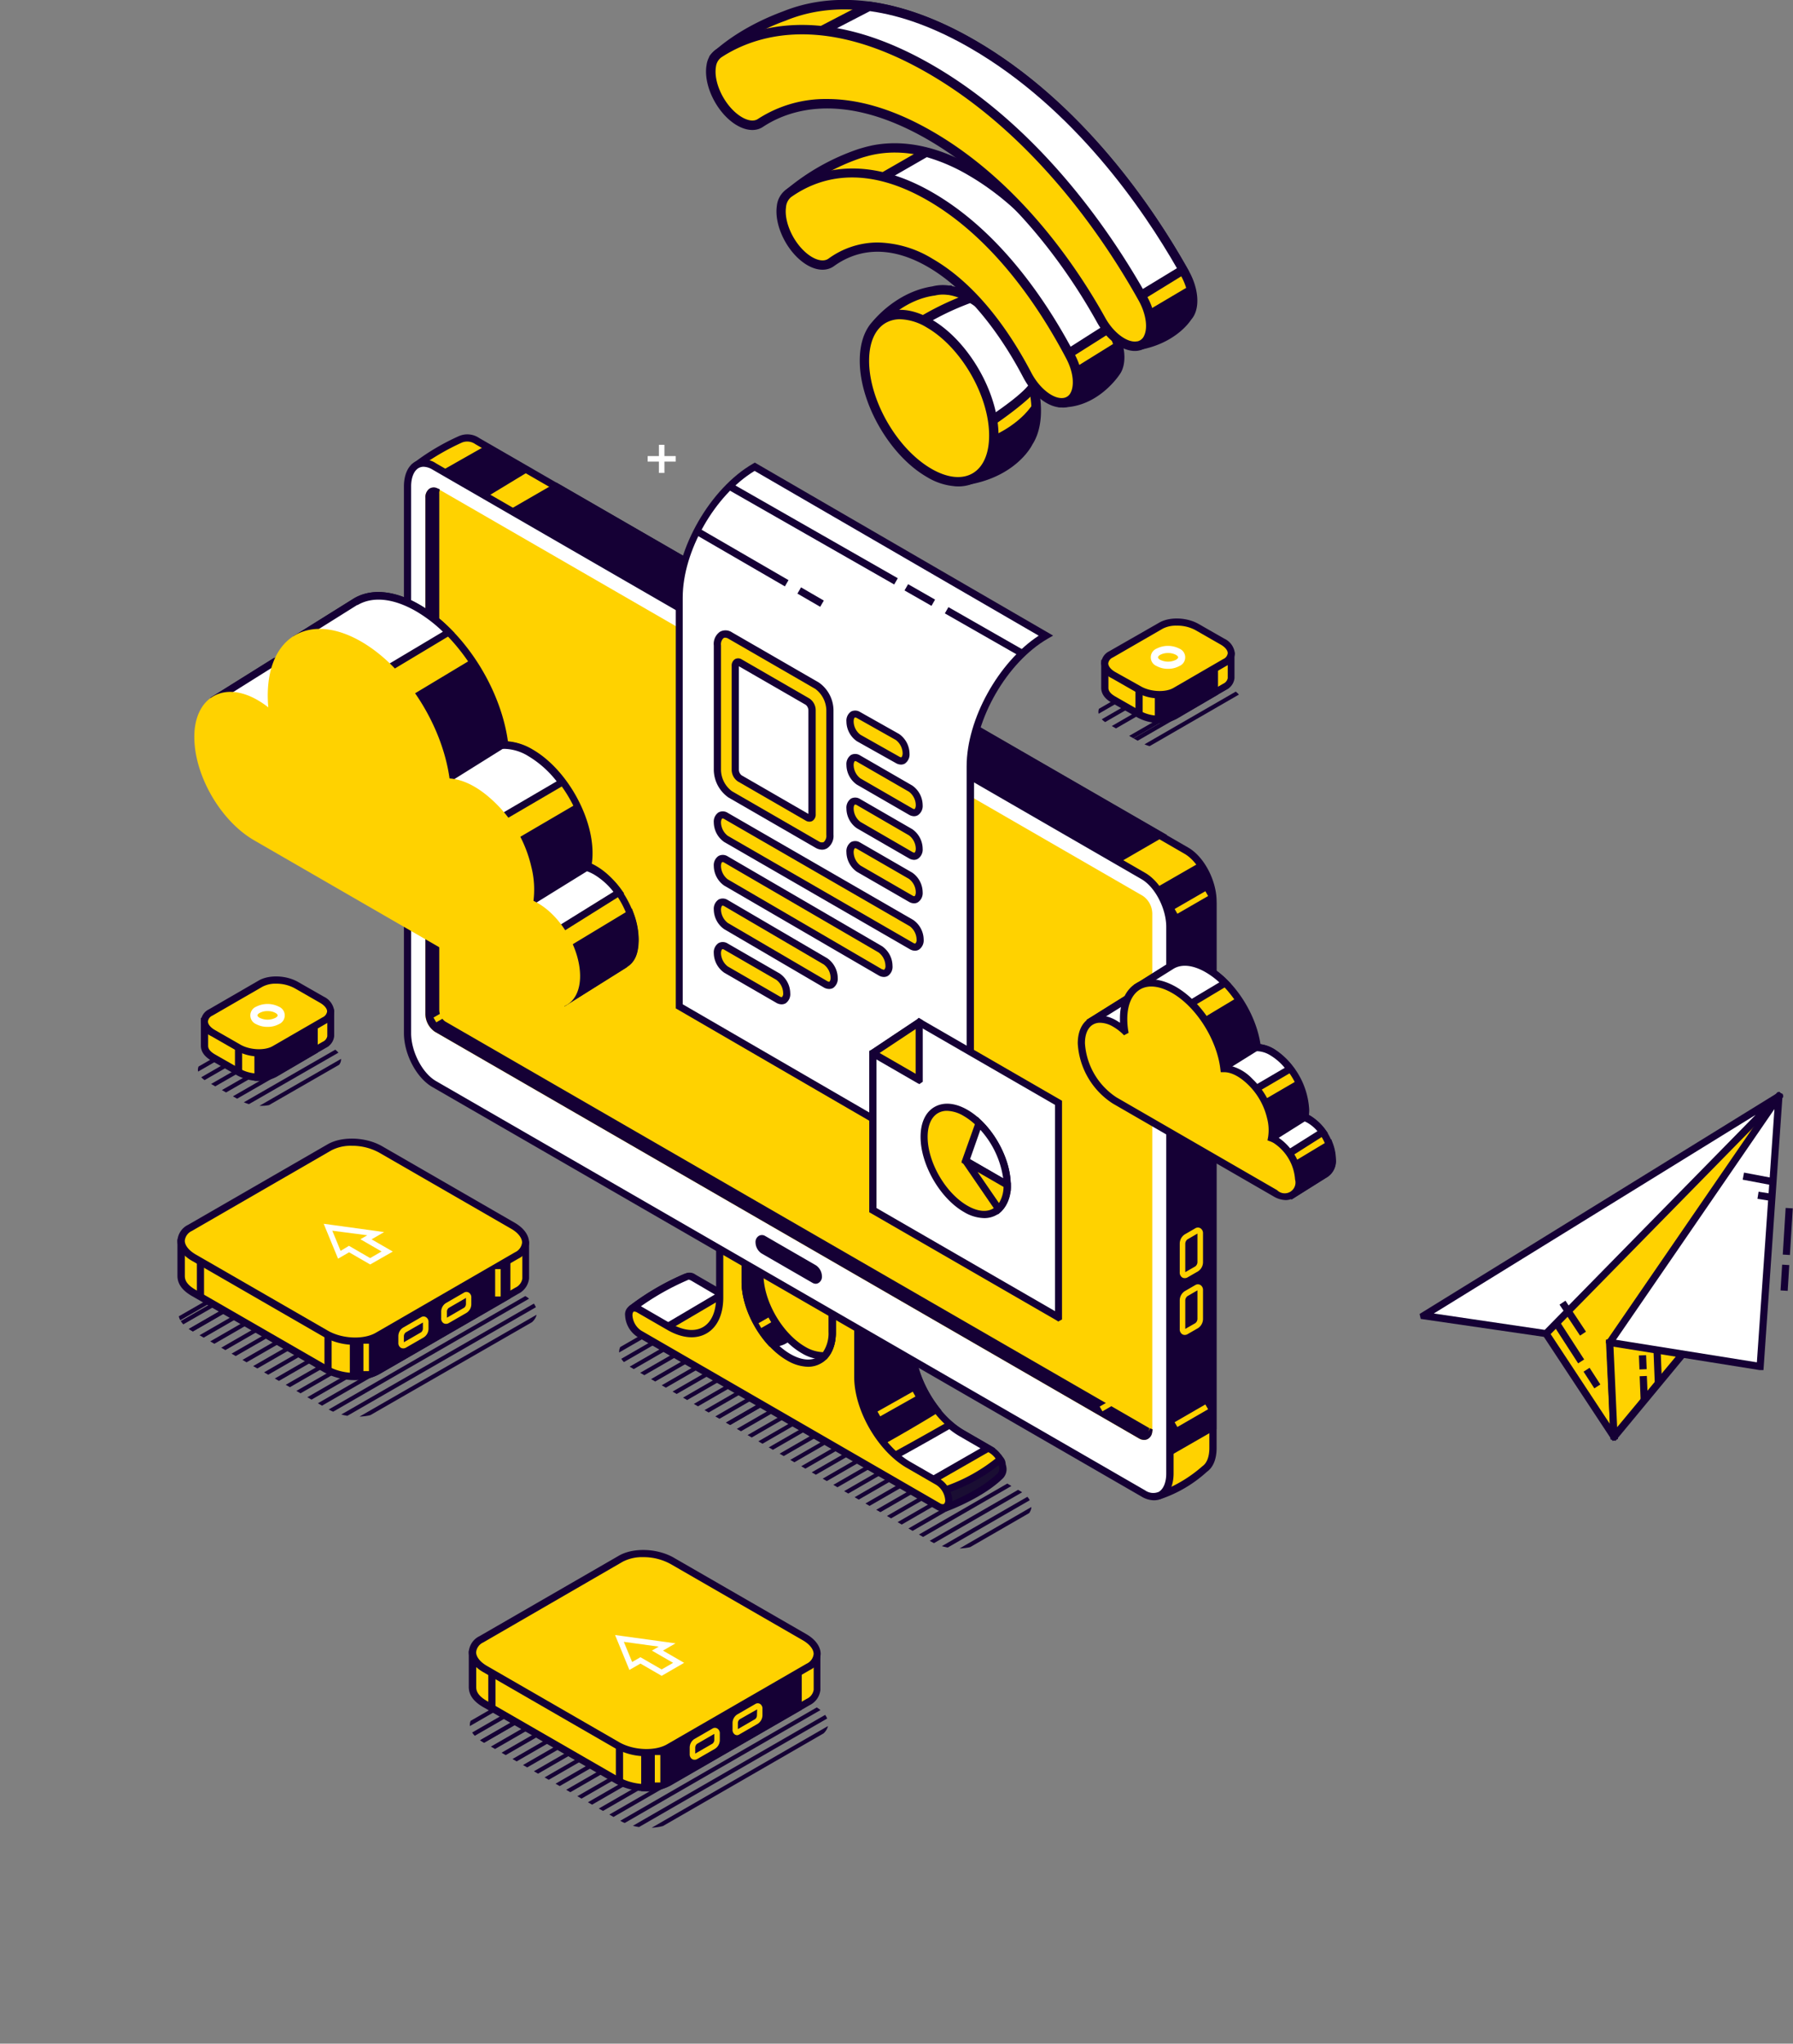 <svg id="Camada_1" data-name="Camada 1" xmlns="http://www.w3.org/2000/svg" xmlns:xlink="http://www.w3.org/1999/xlink" viewBox="0 0 393.07 447.87"><rect x="0" y="0" width="393.07" height="447.87" fill="#808080" stroke="none"/><defs><style>.cls-1{fill:none;}.cls-2{clip-path:url(#clip-path);}.cls-3{fill:#150035;}.cls-4{fill:#ffd200;}.cls-5{fill:#fff;}.cls-6{clip-path:url(#clip-path-2);}.cls-7{fill:#1a0e33;}.cls-8{clip-path:url(#clip-path-3);}.cls-9{clip-path:url(#clip-path-4);}.cls-10{clip-path:url(#clip-path-5);}</style><clipPath id="clip-path" transform="translate(-130.85 -46.56)"><path class="cls-1" d="M279.54,403.28l30.13,17.32c3.33,1.92,3.69,4.84.81,6.5L278,446c-2.89,1.67-7.94,1.46-11.27-.46L236.6,428.26c-3.33-1.93-3.69-4.84-.8-6.51l32.47-18.93C271.16,401.15,276.21,401.36,279.54,403.28Z"/></clipPath><clipPath id="clip-path-2" transform="translate(-130.85 -46.56)"><path class="cls-1" d="M355.16,379.29l-9.7,5.58c-2.67,1.54-7.35,1.35-10.44-.44l-65.89-38.22c-3.09-1.78-3.42-4.48-.75-6l9.7-5.58c2.68-1.54,7.35-1.35,10.44.43l65.9,38.22C357.51,375.05,357.84,377.75,355.16,379.29Z"/></clipPath><clipPath id="clip-path-3" transform="translate(-130.85 -46.56)"><path class="cls-1" d="M215.67,313.13l30.12,17.32c3.34,1.92,3.7,4.83.81,6.5l-32.48,18.94c-2.89,1.67-7.93,1.46-11.27-.47l-30.12-17.31c-3.34-1.93-3.7-4.84-.81-6.51l32.48-18.94C207.28,311,212.33,311.2,215.67,313.13Z"/></clipPath><clipPath id="clip-path-4" transform="translate(-130.85 -46.56)"><path class="cls-1" d="M196.21,271.92l7.49,4.24c2.33,1.34,2.58,3.37.56,4.54l-12.75,7.43c-2,1.16-5.53,1-7.86-.33l-7.49-4.23c-2.33-1.35-2.58-3.38-.57-4.54l12.75-7.43C190.36,270.43,193.88,270.58,196.21,271.92Z"/></clipPath><clipPath id="clip-path-5" transform="translate(-130.85 -46.56)"><path class="cls-1" d="M393.62,193.46l7.49,4.23c2.33,1.35,2.58,3.38.56,4.54l-12.75,7.43c-2,1.17-5.54,1-7.86-.32l-7.49-4.24c-2.33-1.34-2.58-3.37-.57-4.54l12.75-7.43C387.77,192,391.29,192.11,393.62,193.46Z"/></clipPath></defs><title>backgraund-home</title><g class="cls-2"><rect class="cls-3" x="227.5" y="414.98" width="62.48" height="0.91" transform="translate(-303.77 138.21) rotate(-29.97)"/><rect class="cls-3" x="229.97" y="416.3" width="62.48" height="0.91" transform="translate(-304.09 139.62) rotate(-29.97)"/><rect class="cls-3" x="232.22" y="417.7" width="62.48" height="0.91" transform="translate(-304.5 140.93) rotate(-29.97)"/><rect class="cls-3" x="234.74" y="419" width="62.48" height="0.91" transform="translate(-304.81 142.37) rotate(-29.97)"/><rect class="cls-3" x="236.83" y="420.45" width="62.48" height="0.91" transform="translate(-305.25 143.6) rotate(-29.97)"/><rect class="cls-3" x="239.3" y="421.77" width="62.48" height="0.91" transform="translate(-305.58 145.01) rotate(-29.97)"/><rect class="cls-3" x="241.55" y="423.17" width="62.48" height="0.91" transform="translate(-305.98 146.32) rotate(-29.97)"/><rect class="cls-3" x="244.07" y="424.47" width="62.48" height="0.91" transform="translate(-306.29 147.76) rotate(-29.97)"/><rect class="cls-3" x="246.32" y="425.87" width="62.48" height="0.91" transform="translate(-306.69 149.06) rotate(-29.97)"/><rect class="cls-3" x="248.84" y="427.19" width="62.48" height="0.91" transform="translate(-307.05 150.56) rotate(-29.97)"/><rect class="cls-3" x="251.08" y="428.6" width="62.48" height="0.91" transform="translate(-307.42 151.81) rotate(-29.97)"/><rect class="cls-3" x="253.61" y="429.89" width="62.48" height="0.91" transform="translate(-307.73 153.25) rotate(-29.97)"/><rect class="cls-3" x="255.69" y="431.34" width="62.48" height="0.91" transform="translate(-308.17 154.48) rotate(-29.97)"/><rect class="cls-3" x="258.17" y="432.66" width="62.48" height="0.91" transform="translate(-308.5 155.89) rotate(-29.97)"/><rect class="cls-3" x="260.41" y="434.06" width="62.48" height="0.91" transform="translate(-308.9 157.2) rotate(-29.97)"/><rect class="cls-3" x="262.94" y="435.36" width="62.48" height="0.91" transform="translate(-309.24 158.7) rotate(-29.97)"/><rect class="cls-3" x="265.18" y="436.76" width="62.48" height="0.91" transform="translate(-309.62 159.95) rotate(-29.97)"/><rect class="cls-3" x="217.87" y="409.63" width="62.48" height="0.91" transform="translate(-302.38 132.69) rotate(-29.97)"/><rect class="cls-3" x="220.35" y="410.95" width="62.48" height="0.91" transform="translate(-302.69 134.07) rotate(-29.96)"/><rect class="cls-3" x="222.6" y="412.35" width="62.48" height="0.91" transform="translate(-303.11 135.41) rotate(-29.97)"/><rect class="cls-3" x="225.12" y="413.65" width="62.48" height="0.91" transform="translate(-303.46 136.91) rotate(-29.98)"/><rect class="cls-3" x="227.37" y="415.05" width="62.48" height="0.91" transform="translate(-303.82 138.15) rotate(-29.97)"/></g><path class="cls-4" d="M309.84,408.92l-11.55-1.07h-.06l-20-11.54c-3.33-1.93-8.38-2.14-11.26-.47L249.38,406l-.42,0-14.39,2.43a.13.13,0,0,0-.11.13l0,7.72c0,1.42.82,2.62,2.76,3.74l29,16.73c3.33,1.92,8.38,2.13,11.27.46L308,419.53a3.45,3.45,0,0,0,1.94-2.65v-7.83A.12.12,0,0,0,309.84,408.92Z" transform="translate(-130.85 -46.56)"/><path class="cls-3" d="M272.53,439.11a13.86,13.86,0,0,1-6.76-1.71l-29-16.73c-2.12-1.22-3.15-2.67-3.15-4.42v-7.72a.94.94,0,0,1,.76-.91l14.48-2.44h.27l17.4-10c3.16-1.82,8.46-1.62,12.06.47l19.86,11.46,11.41,1.05a.93.93,0,0,1,.84.92v7.83a4.21,4.21,0,0,1-2.34,3.33l-30.58,17.65A10.68,10.68,0,0,1,272.53,439.11Zm-37.28-30,0,7.17c0,.79.27,1.85,2.37,3.06l29,16.72c3.11,1.8,7.81,2,10.48.47l30.58-17.66a2.64,2.64,0,0,0,1.55-2v-7.17l-11.12-1-.21-.1-20-11.54c-3.11-1.8-7.81-2-10.48-.47l-17.79,10.27-.56,0Z" transform="translate(-130.85 -46.56)"/><path class="cls-3" d="M272.2,438.29a10.22,10.22,0,0,0,5.24-1.11l28.38-16.39V408.55l-7.53-.7h-.06l-14.74-8.51H272.2Z" transform="translate(-130.85 -46.56)"/><path class="cls-3" d="M272.54,439.09h-.36l-.77,0V398.54H283.7l14.8,8.54,8.11.75v13.42l-28.78,16.61A10.67,10.67,0,0,1,272.54,439.09Zm.45-39V437.5a8.79,8.79,0,0,0,4.05-1l28-16.16V409.27l-7-.65-.21-.1-14.56-8.41Z" transform="translate(-130.85 -46.56)"/><path class="cls-4" d="M278.24,388.63l29,16.72c3.33,1.93,3.7,4.84.81,6.51l-30.58,17.65c-2.89,1.67-7.94,1.46-11.27-.46l-29-16.73c-3.33-1.92-3.7-4.84-.81-6.5L267,388.16C269.86,386.49,274.91,386.7,278.24,388.63Z" transform="translate(-130.85 -46.56)"/><path class="cls-3" d="M272.53,431.44a13.86,13.86,0,0,1-6.76-1.71l-29-16.73c-2-1.15-3.15-2.74-3.15-4.36a4.12,4.12,0,0,1,2.34-3.51l30.58-17.65c3.16-1.82,8.46-1.62,12.06.47l29,16.72c2,1.15,3.16,2.74,3.16,4.36a4.12,4.12,0,0,1-2.35,3.51l-30.58,17.65A10.68,10.68,0,0,1,272.53,431.44Zm-.66-43.63a9.21,9.21,0,0,0-4.5,1L236.79,406.5a2.66,2.66,0,0,0-1.56,2.14c0,1,.86,2.13,2.37,3l29,16.73c3.11,1.79,7.82,2,10.48.46l30.58-17.66a2.66,2.66,0,0,0,1.56-2.14c0-1-.86-2.13-2.37-3l-29-16.72A12.29,12.29,0,0,0,271.87,387.81Z" transform="translate(-130.85 -46.56)"/><polygon class="cls-4" points="135.8 359.06 138.28 365.1 140.4 363.87 145.05 366.55 148.77 364.41 144.12 361.72 146.25 360.5 135.8 359.06"/><path class="cls-5" d="M275.9,413.82l-4.65-2.69-2.42,1.4-3.14-7.65,13.25,1.82-2.75,1.59,4.64,2.68Zm-4.65-4.08,4.65,2.68,2.51-1.45-4.65-2.68,1.5-.87-7.65-1.05,1.82,4.42Z" transform="translate(-130.85 -46.56)"/><rect class="cls-3" x="107.04" y="366.61" width="1.58" height="7.67"/><rect class="cls-3" x="135.01" y="382.67" width="1.58" height="7.67"/><path class="cls-4" d="M283.08,432.2a1,1,0,0,1-.49-.13,1.2,1.2,0,0,1-.54-1.08v-1.46a2.26,2.26,0,0,1,1-1.85l4-2.31a1,1,0,0,1,1.06,0,1.21,1.21,0,0,1,.54,1.09v1.46a2.28,2.28,0,0,1-1,1.85l-4,2.31A1.12,1.12,0,0,1,283.08,432.2Zm4.36-5.66-3.79,2.19a1.1,1.1,0,0,0-.39.8v1.33l3.79-2.18a1.06,1.06,0,0,0,.39-.8Z" transform="translate(-130.85 -46.56)"/><path class="cls-4" d="M292.47,426.83a1.05,1.05,0,0,1-.49-.13,1.21,1.21,0,0,1-.54-1.09v-1.46a2.26,2.26,0,0,1,1-1.85l4-2.31a1,1,0,0,1,1.06,0A1.19,1.19,0,0,1,298,421v1.46a2.28,2.28,0,0,1-1,1.85h0l-4,2.31A1.14,1.14,0,0,1,292.47,426.83Zm4.36-5.66L293,423.35a1.1,1.1,0,0,0-.39.8v1.34l3.79-2.19a1.06,1.06,0,0,0,.39-.8Z" transform="translate(-130.85 -46.56)"/><rect class="cls-4" x="143.55" y="384.62" width="1.21" height="6.01"/><path class="cls-4" d="M287.46,59.47a.16.16,0,0,1,0-.22c.76-.78,5.74-5.61,15.51-9.22h0c8.37-3.39,22-4.78,41.07,6.21,23.81,13.75,39.35,37.23,46.59,50.22,2.13,3.82,2.26,7.74.61,9.52h0s-3.08,5.1-11.28,6.37a.88.88,0,0,1-.89-.44l-5.2-9.24L349.71,77.32S327,68.07,317.58,64.11a25.49,25.49,0,0,0-10.78,3.94c-2.09,1.38-5.5-.15-8.05-3.59h0a14.16,14.16,0,0,1-1.07-1.66l-6.31.29Z" transform="translate(-130.85 -46.56)"/><path class="cls-3" d="M379.83,123.39a1.92,1.92,0,0,1-1.66-1L373,113.17,349,78.16c-2.64-1.08-22.7-9.26-31.6-13a24.61,24.61,0,0,0-10.07,3.74c-2.57,1.7-6.54.09-9.45-3.83-.29-.4-.57-.81-.83-1.23l-5.68.26-.43,0-4.21-3.91a1.19,1.19,0,0,1-.39-.84v-.44l.34-.41c.92-.94,6-5.81,15.9-9.47h0c8.35-3.36,22.38-5,41.9,6.3,24.08,13.9,39.77,37.68,47,50.61,2.27,4.08,2.48,8.43.53,10.64-.49.76-3.88,5.52-11.95,6.76A1.33,1.33,0,0,1,379.83,123.39ZM317.72,63.05l.25.11c9.33,3.91,31.9,13.12,32.13,13.21l.29.12,24.33,35.6,5.19,9.22c7.56-1.21,10.42-5.82,10.45-5.86l.12-.17c1.18-1.27,1.31-4.61-.75-8.32-7.11-12.74-22.56-36.17-46.21-49.83-18.86-10.89-32.25-9.35-40.17-6.15l-.27.11h0a44.87,44.87,0,0,0-14.23,8.25L291.75,62l5.87-.27.64,0,.31.56a13.22,13.22,0,0,0,1,1.55c2.17,2.92,5.09,4.39,6.66,3.35a26.65,26.65,0,0,1,11.21-4.1Z" transform="translate(-130.85 -46.56)"/><path class="cls-5" d="M321.34,48c6.46.85,14,3.27,22.7,8.28,23.39,13.51,38.77,36.37,46.17,49.5L381,111.33l-8.78-4.44-9.71-17-7.83-5.32-5-7.27-14.39-5.88-13.18-9-23.36-2.81Z" transform="translate(-130.85 -46.56)"/><path class="cls-3" d="M381.05,112.5l-9.57-4.83-9.74-17-7.8-5.3L349,78.16c-1.37-.55-7.38-3-14.11-5.77l-.19-.1-13-8.82-26.42-3.18,25.8-13.39.33,0c7.3,1,15.06,3.79,23.07,8.41,23.77,13.72,39.38,37.14,46.56,49.88l.49.87ZM373,106.12l8,4,7.86-4.78c-7.28-12.72-22.48-35.06-45.3-48.24-7.65-4.41-15-7.14-22-8.1L302.22,59l20.29,2.45,13.3,9,14.29,5.84.29.12,5,7.36,7.87,5.35Z" transform="translate(-130.85 -46.56)"/><path class="cls-4" d="M304,90a.67.67,0,0,1-.18-1.14,48.06,48.06,0,0,1,15.47-8.66l.55-.18.4-.11c.47-.14,1-.26,1.45-.37l.27-.08h0c5.66-1.18,13-.57,22,4.63,15,8.69,25.35,24.76,30.78,35.08,1.77,3.37,2,6.71.84,8.59h0l-.12.18c-.76,1.1-5.19,7-12.18,6.8a.71.71,0,0,1-.64-.48l-4.66-14a.56.56,0,0,0-.17-.26L333.24,95.47a.76.76,0,0,0-.5-.21,17.24,17.24,0,0,0-10.38,3.32c-2,1.45-5.35.13-7.95-3.17h0a15.32,15.32,0,0,1-1.88-3.12.68.68,0,0,0-.61-.4h-3.42a.65.65,0,0,1-.27,0Z" transform="translate(-130.85 -46.56)"/><path class="cls-3" d="M363.74,135.83h-.42a1.74,1.74,0,0,1-1.58-1.18l-4.63-13.92L332.6,96.29h-.06A16.3,16.3,0,0,0,323,99.41c-2.52,1.82-6.36.43-9.36-3.37a15.65,15.65,0,0,1-1.92-3.13h-3.19a1.55,1.55,0,0,1-.67-.14L303.62,91a1.69,1.69,0,0,1-1-1.33,1.67,1.67,0,0,1,.59-1.55A49.15,49.15,0,0,1,319,79.24l.55-.17.32-.09c.59-.17,1.09-.3,1.61-.42l.56-.13h0c7-1.38,14.56.23,22.47,4.8,14.87,8.58,25.16,24,31.18,35.49,1.85,3.52,2.18,7.26.85,9.55l-.05.08-.12.18C375.53,129.81,371,135.83,363.74,135.83Zm-.12-2.06h.12c6.23,0,10.2-5.29,10.95-6.36l.09-.14c.82-1.37.87-4.25-.88-7.58C368,108.48,358,93.36,343.52,85c-7.56-4.37-14.73-5.89-21.29-4.52l-.27.06h0c-.48.11-.94.23-1.39.36l-.4.11-.51.16A46.78,46.78,0,0,0,305,89.31l3.6,1.54h3.35a1.72,1.72,0,0,1,1.55,1,14.43,14.43,0,0,0,1.75,2.9c2.21,2.8,5,4.08,6.55,3a18.43,18.43,0,0,1,11-3.51,1.82,1.82,0,0,1,1.21.51l24.65,24.58a1.7,1.7,0,0,1,.42.66Z" transform="translate(-130.85 -46.56)"/><path class="cls-5" d="M333.89,80a40.26,40.26,0,0,1,9.83,4.16c14.66,8.46,24.8,23.9,30.33,34.24l-12.13,7.7-3.1-2.55-1.07-3.21a.65.65,0,0,0-.17-.26L332.93,95.47a.78.78,0,0,0-.5-.21,17,17,0,0,0-6.57,1.23l-8.54-7Z" transform="translate(-130.85 -46.56)"/><path class="cls-3" d="M361.84,127.34l-3.91-3.21-1.13-3.41L332.29,96.29a15.69,15.69,0,0,0-6.05,1.16l-.57.22-10.15-8.33,18.22-10.47.41.1a41.77,41.77,0,0,1,10.09,4.27C358.81,91.65,369,106.72,375,117.88l.45.85Zm-2.14-4.42,2.3,1.88L372.69,118c-5.9-10.83-15.69-25-29.48-33a40,40,0,0,0-9.18-4l-14.9,8.57,6.92,5.68a18.08,18.08,0,0,1,6.39-1.09,1.77,1.77,0,0,1,1.21.51l24.66,24.58a1.7,1.7,0,0,1,.41.66Z" transform="translate(-130.85 -46.56)"/><path class="cls-4" d="M335.46,110.31a8.57,8.57,0,0,1,3.34-.17h.07v0c3.2.47,6.91,2.45,10.79,6.62a31.21,31.21,0,0,1,7.71,14.45c1.18,5.33.63,9.48-1.09,12.13h0S352.56,151,340.5,152a.92.92,0,0,1-.89-.49l-14.69-29.09-1.8-4.22a.88.88,0,0,1,.15-.93C324.51,115.85,328.92,111.29,335.46,110.31Z" transform="translate(-130.85 -46.56)"/><path class="cls-3" d="M340.43,153.06a2,2,0,0,1-1.74-1.06L324,122.91l-1.82-4.28a1.91,1.91,0,0,1,.31-2c1.26-1.45,5.89-6.25,12.76-7.31a9.39,9.39,0,0,1,3.61-.19h.63l.06.13c3.58.68,7.33,3,10.87,6.85a32.25,32.25,0,0,1,8,14.93c1.17,5.29.73,9.87-1.23,12.91l0,0c-1,2-5.57,8.23-16.54,9.15ZM324.1,117.9l1.76,4.14,14.63,29c11.21-1,14.73-7.79,14.88-8.08,1.72-2.68,2.06-6.71,1-11.46a30.19,30.19,0,0,0-7.47-14c-3.39-3.64-6.91-5.82-10.18-6.31l-.13,0a7.39,7.39,0,0,0-2.88.16l-.11,0C329.51,112.25,325.33,116.5,324.1,117.9Z" transform="translate(-130.85 -46.56)"/><path class="cls-5" d="M329.73,119a61.12,61.12,0,0,1,13.88-7.13,25.13,25.13,0,0,1,6.06,4.92,31.21,31.21,0,0,1,7.71,14.45c-2.6,3.75-13.72,10.46-13.76,10.46s-3.73-6.86-3.73-6.86S323.4,123.54,329.73,119Z" transform="translate(-130.85 -46.56)"/><path class="cls-3" d="M343.62,142.72c-.65,0-.65,0-4.52-7.18-1.92-1.34-11.78-8.47-11.84-13.85a4.19,4.19,0,0,1,1.87-3.54h0a62.46,62.46,0,0,1,14.15-7.26l.43-.15.4.22a26.49,26.49,0,0,1,6.31,5.11,32.33,32.33,0,0,1,8,14.94l.09.44-.25.37C356,135.09,344.72,142.72,343.62,142.72Zm-13.28-22.89a2.1,2.1,0,0,0-1,1.84c0,3.86,8.06,10.2,11.15,12.31l.2.14.12.22c1,1.84,2.45,4.54,3.21,5.92,2.62-1.61,9.92-6.33,12.27-9.26a30.16,30.16,0,0,0-7.36-13.52,24.64,24.64,0,0,0-5.4-4.49,59.64,59.64,0,0,0-13.17,6.84Z" transform="translate(-130.85 -46.56)"/><path class="cls-4" d="M380.31,122.37c-2.54.51-6-1.87-8.06-5.66-5.6-10.08-18.13-29.27-37.5-40.45s-31.7-6.41-37.23-2.74c-2.09,1.38-5.51-.16-8.06-3.59h0c-3.25-4.37-3.76-9.91-1.09-11.66,7.17-4.69,22.57-10.3,46.38,3.45s39.35,37.23,46.59,50.22c2.69,4.81,2.21,9.79-1,10.44Z" transform="translate(-130.85 -46.56)"/><path class="cls-3" d="M379.62,123.47c-2.83,0-6.18-2.48-8.27-6.26-5.68-10.24-18.05-29-37.11-40.06-18.76-10.83-30.7-6.39-36.15-2.77-2.57,1.69-6.54.08-9.45-3.84-2.27-3.05-3.4-6.87-2.89-9.74a4.93,4.93,0,0,1,2.05-3.4c7.28-4.76,23.12-10.64,47.47,3.42,24.08,13.9,39.76,37.67,47,50.61,1.91,3.43,2.4,7.07,1.28,9.5a4.18,4.18,0,0,1-3,2.45l-.21-1,.2,1A4.33,4.33,0,0,1,379.62,123.47ZM312.19,68.26c6.18,0,13.87,1.79,23.08,7.11,19.49,11.25,32.1,30.42,37.88,40.84,1.83,3.31,4.89,5.57,7,5.15h.08a2.11,2.11,0,0,0,1.46-1.28c.83-1.79.34-4.86-1.21-7.64-7.1-12.75-22.55-36.17-46.2-49.83-23.4-13.51-38.43-8-45.31-3.47a3,3,0,0,0-1.16,2c-.41,2.34.57,5.54,2.51,8.15,2.17,2.92,5.1,4.39,6.67,3.35A27.19,27.19,0,0,1,312.19,68.26Z" transform="translate(-130.85 -46.56)"/><path class="cls-4" d="M305.13,100.87h0c-3.39-4.3-4.08-10-1.45-11.9,5.54-4,16-8,31.08.64s25.36,24.75,30.78,35.08c2.6,4.95,1.84,9.83-1.6,10.14h0c-2.6.23-5.91-2.32-7.88-6.08-3.78-7.23-11-18.64-21.3-24.59S317,101.22,313.07,104C311.06,105.5,307.73,104.18,305.13,100.87Z" transform="translate(-130.85 -46.56)"/><path class="cls-3" d="M363.6,135.86c-3,0-6.38-2.66-8.46-6.64-3.39-6.48-10.61-18.23-20.9-24.18-9.55-5.51-16.45-3.13-20.56-.16-2.52,1.81-6.37.43-9.36-3.37l0,0c-2.34-3-3.59-6.82-3.17-9.79a5.09,5.09,0,0,1,1.95-3.56c5.2-3.72,16.29-8.6,32.2.59,14.86,8.58,25.15,24,31.17,35.49,1.84,3.49,2.19,7.11.92,9.43a4.09,4.09,0,0,1-3.34,2.21A3,3,0,0,1,363.6,135.86ZM323.26,99.7a23.88,23.88,0,0,1,12,3.56c10.21,5.89,17.43,16.85,21.69,25,1.75,3.35,4.72,5.72,6.88,5.53a2.06,2.06,0,0,0,1.72-1.15c.76-1.39.76-4.24-.94-7.48-5.89-11.22-15.95-26.33-30.38-34.67-14.17-8.18-24.11-4.89-30-.7A3.2,3.2,0,0,0,303.16,92c-.34,2.4.77,5.72,2.77,8.25v0c2.2,2.79,5,4.07,6.53,3A18.38,18.38,0,0,1,323.26,99.7Z" transform="translate(-130.85 -46.56)"/><path class="cls-4" d="M348.72,142c0,9.05-6.35,12.71-14.18,8.19s-14.19-15.52-14.19-24.57,6.36-12.71,14.19-8.19S348.72,133,348.72,142Z" transform="translate(-130.85 -46.56)"/><path class="cls-3" d="M340.88,153.16a13.85,13.85,0,0,1-6.86-2.08c-8.1-4.68-14.69-16.1-14.69-25.46,0-4.76,1.65-8.33,4.66-10.07s6.94-1.39,11.06,1c8.11,4.68,14.7,16.1,14.7,25.46,0,4.76-1.65,8.34-4.67,10.08A8.34,8.34,0,0,1,340.88,153.16Zm-12.67-36.64a6.33,6.33,0,0,0-3.19.81c-2.34,1.36-3.64,4.3-3.64,8.29,0,8.71,6.14,19.33,13.67,23.68,3.46,2,6.66,2.35,9,1s3.64-4.3,3.64-8.29c0-8.7-6.13-19.32-13.67-23.68A11.92,11.92,0,0,0,328.21,116.52Z" transform="translate(-130.85 -46.56)"/><path class="cls-3" d="M348.72,142s6.7-2.82,9.29-8.19l-.63,5.95-1.09,3.6-2.47,3.15-3.69,2.72-3.34,1.5,1.93-4.89Z" transform="translate(-130.85 -46.56)"/><polygon class="cls-3" points="236.23 80.21 244.9 74.83 245.51 78.8 244.81 81.25 242.65 83.81 236.86 87.25 235.14 87.25 236.23 83.59 236.23 80.21"/><polygon class="cls-3" points="251.66 68.04 260.94 62.55 261.51 65.94 261.18 68.04 259.36 70.7 254.79 74.03 251.66 75.22 252.23 71.17 251.66 68.04"/><g class="cls-6"><rect class="cls-3" x="148.01" y="370.61" width="241.67" height="0.91" transform="translate(-280.25 137.33) rotate(-29.97)"/><rect class="cls-3" x="150.49" y="371.93" width="241.67" height="0.91" transform="translate(-280.58 138.74) rotate(-29.97)"/><rect class="cls-3" x="152.73" y="373.34" width="241.67" height="0.91" transform="translate(-281 140.08) rotate(-29.97)"/><rect class="cls-3" x="155.26" y="374.63" width="241.67" height="0.91" transform="translate(-281.3 141.49) rotate(-29.97)"/><rect class="cls-3" x="157.34" y="376.08" width="241.67" height="0.91" transform="translate(-281.74 142.72) rotate(-29.97)"/><rect class="cls-3" x="159.81" y="377.4" width="241.67" height="0.91" transform="translate(-282.07 144.13) rotate(-29.97)"/><rect class="cls-3" x="162.06" y="378.81" width="241.67" height="0.91" transform="translate(-282.47 145.44) rotate(-29.97)"/><rect class="cls-3" x="164.59" y="380.1" width="241.67" height="0.91" transform="translate(-282.76 146.84) rotate(-29.96)"/><rect class="cls-3" x="166.83" y="381.5" width="241.67" height="0.91" transform="translate(-283.18 148.19) rotate(-29.97)"/><rect class="cls-3" x="169.35" y="382.82" width="241.67" height="0.91" transform="translate(-283.5 149.62) rotate(-29.97)"/><rect class="cls-3" x="171.59" y="384.23" width="241.67" height="0.91" transform="translate(-283.9 150.93) rotate(-29.97)"/><rect class="cls-3" x="174.12" y="385.52" width="241.67" height="0.91" transform="translate(-284.21 152.36) rotate(-29.97)"/><rect class="cls-3" x="176.2" y="386.97" width="241.67" height="0.91" transform="translate(-284.66 153.6) rotate(-29.97)"/><rect class="cls-3" x="178.68" y="388.29" width="241.67" height="0.91" transform="translate(-284.99 155.01) rotate(-29.97)"/><rect class="cls-3" x="180.92" y="389.7" width="241.67" height="0.91" transform="translate(-285.37 156.28) rotate(-29.96)"/><rect class="cls-3" x="183.45" y="390.99" width="241.67" height="0.91" transform="translate(-285.69 157.75) rotate(-29.97)"/><rect class="cls-3" x="185.7" y="392.4" width="241.67" height="0.91" transform="translate(-286.1 159.06) rotate(-29.97)"/><rect class="cls-3" x="114.92" y="351.63" width="241.67" height="0.91" transform="translate(-275.2 118.26) rotate(-29.97)"/><rect class="cls-3" x="117.44" y="352.92" width="241.67" height="0.91" transform="translate(-275.51 119.69) rotate(-29.97)"/><rect class="cls-3" x="119.52" y="354.37" width="241.67" height="0.91" transform="translate(-275.95 120.92) rotate(-29.97)"/><rect class="cls-3" x="122" y="355.69" width="241.67" height="0.91" transform="translate(-276.28 122.34) rotate(-29.97)"/><rect class="cls-3" x="124.24" y="357.1" width="241.67" height="0.91" transform="translate(-276.68 123.65) rotate(-29.97)"/><rect class="cls-3" x="126.77" y="358.39" width="241.67" height="0.91" transform="translate(-277.02 125.14) rotate(-29.97)"/><rect class="cls-3" x="129.02" y="359.8" width="241.67" height="0.91" transform="translate(-277.39 126.4) rotate(-29.97)"/><rect class="cls-3" x="131.53" y="361.11" width="241.67" height="0.91" transform="translate(-277.71 127.83) rotate(-29.97)"/><rect class="cls-3" x="133.78" y="362.52" width="241.67" height="0.91" transform="translate(-278.11 129.13) rotate(-29.97)"/><rect class="cls-3" x="136.3" y="363.81" width="241.67" height="0.91" transform="translate(-278.42 130.57) rotate(-29.97)"/><rect class="cls-3" x="138.39" y="365.26" width="241.68" height="0.91" transform="translate(-278.87 131.81) rotate(-29.97)"/><rect class="cls-3" x="140.86" y="366.58" width="241.67" height="0.91" transform="translate(-279.2 133.22) rotate(-29.97)"/><rect class="cls-3" x="143.11" y="367.99" width="241.67" height="0.91" transform="translate(-279.6 134.53) rotate(-29.97)"/><rect class="cls-3" x="145.63" y="369.28" width="241.67" height="0.91" transform="translate(-279.91 135.96) rotate(-29.97)"/><rect class="cls-3" x="147.88" y="370.69" width="241.67" height="0.91" transform="translate(-280.31 137.27) rotate(-29.97)"/><rect class="cls-3" x="218.73" y="411.43" width="241.67" height="0.91" transform="translate(-291.17 178.07) rotate(-29.96)"/><rect class="cls-3" x="221.2" y="412.75" width="241.67" height="0.91" transform="translate(-291.52 179.52) rotate(-29.97)"/><rect class="cls-3" x="223.45" y="414.15" width="241.67" height="0.91" transform="translate(-291.92 180.83) rotate(-29.97)"/><rect class="cls-3" x="225.97" y="415.44" width="241.67" height="0.91" transform="translate(-292.23 182.26) rotate(-29.97)"/><rect class="cls-3" x="228.05" y="416.9" width="241.67" height="0.91" transform="translate(-292.66 183.46) rotate(-29.96)"/><rect class="cls-3" x="230.53" y="418.21" width="241.67" height="0.91" transform="translate(-293 184.91) rotate(-29.97)"/><rect class="cls-3" x="232.78" y="419.62" width="241.67" height="0.91" transform="translate(-293.4 186.22) rotate(-29.97)"/><rect class="cls-3" x="235.3" y="420.91" width="241.67" height="0.91" transform="translate(-293.71 187.65) rotate(-29.97)"/><rect class="cls-3" x="237.55" y="422.32" width="241.67" height="0.91" transform="translate(-294.1 188.92) rotate(-29.96)"/><rect class="cls-3" x="240.07" y="423.64" width="241.67" height="0.91" transform="translate(-294.44 190.4) rotate(-29.97)"/><rect class="cls-3" x="242.31" y="425.04" width="241.67" height="0.91" transform="translate(-294.84 191.71) rotate(-29.97)"/><rect class="cls-3" x="244.84" y="426.34" width="241.67" height="0.91" transform="translate(-295.13 193.1) rotate(-29.96)"/><rect class="cls-3" x="246.92" y="427.79" width="241.67" height="0.91" transform="translate(-295.59 194.38) rotate(-29.97)"/><rect class="cls-3" x="249.39" y="429.11" width="241.67" height="0.91" transform="translate(-295.92 195.79) rotate(-29.97)"/><rect class="cls-3" x="251.64" y="430.51" width="241.67" height="0.91" transform="translate(-296.32 197.11) rotate(-29.97)"/><rect class="cls-3" x="254.16" y="431.8" width="241.67" height="0.91" transform="translate(-296.62 198.49) rotate(-29.96)"/><rect class="cls-3" x="256.41" y="433.21" width="241.67" height="0.91" transform="translate(-297.03 199.84) rotate(-29.97)"/><rect class="cls-3" x="188.16" y="393.74" width="241.67" height="0.91" transform="translate(-286.44 160.47) rotate(-29.97)"/><rect class="cls-3" x="190.24" y="395.19" width="241.67" height="0.91" transform="translate(-286.89 161.71) rotate(-29.97)"/><rect class="cls-3" x="192.71" y="396.5" width="241.67" height="0.91" transform="translate(-287.21 163.12) rotate(-29.97)"/><rect class="cls-3" x="194.96" y="397.91" width="241.67" height="0.91" transform="translate(-287.62 164.43) rotate(-29.97)"/><rect class="cls-3" x="197.48" y="399.2" width="241.67" height="0.91" transform="translate(-287.92 165.86) rotate(-29.97)"/><rect class="cls-3" x="199.73" y="400.61" width="241.67" height="0.91" transform="translate(-288.33 167.17) rotate(-29.97)"/><rect class="cls-3" x="202.25" y="401.93" width="241.67" height="0.91" transform="translate(-288.65 168.61) rotate(-29.97)"/><rect class="cls-3" x="204.49" y="403.33" width="241.67" height="0.91" transform="translate(-289.05 169.92) rotate(-29.97)"/><rect class="cls-3" x="207.02" y="404.63" width="241.67" height="0.91" transform="translate(-289.36 171.36) rotate(-29.97)"/><rect class="cls-3" x="209.1" y="406.08" width="241.67" height="0.91" transform="translate(-289.8 172.58) rotate(-29.97)"/><rect class="cls-3" x="211.58" y="407.4" width="241.67" height="0.91" transform="translate(-290.16 174.07) rotate(-29.98)"/><rect class="cls-3" x="213.82" y="408.8" width="241.67" height="0.91" transform="translate(-290.53 175.31) rotate(-29.97)"/><rect class="cls-3" x="216.35" y="410.09" width="241.67" height="0.91" transform="translate(-290.84 176.74) rotate(-29.97)"/><rect class="cls-3" x="218.59" y="411.5" width="241.67" height="0.91" transform="translate(-291.24 178.05) rotate(-29.97)"/></g><path class="cls-4" d="M390.94,233,235.46,143.22a3.85,3.85,0,0,0-3.64-.4h0l0,0,0,0a50.08,50.08,0,0,0-9.58,5.64l7.46,7.28V267.4c0,4.29,2.62,9.29,5.84,11.15l151,87.19-5.26,2.6,3.81,6a28.44,28.44,0,0,0,10-5.84c1.1-.78,1.78-2.36,1.78-4.56V244.14C396.77,239.84,394.16,234.85,390.94,233Z" transform="translate(-130.85 -46.56)"/><path class="cls-3" d="M384.68,375.22l-4.6-7.2,4.73-2.33L235.06,279.23c-3.49-2-6.23-7.21-6.23-11.83V156.11L221,148.44l.7-.55a49.93,49.93,0,0,1,9.74-5.75,4.62,4.62,0,0,1,4.44.4L391.33,232.3c3.49,2,6.23,7.22,6.23,11.84V363.9c0,2.39-.75,4.24-2.12,5.2a28.66,28.66,0,0,1-10.2,6Zm-2.32-6.56,3,4.71a29.71,29.71,0,0,0,9.1-5.5c1-.7,1.51-2.13,1.51-4V244.14c0-4-2.44-8.74-5.44-10.47L235.06,143.9a3.08,3.08,0,0,0-2.9-.37,51.77,51.77,0,0,0-8.79,5.05l7,6.87v112c0,4,2.44,8.73,5.44,10.47l152.3,87.93Z" transform="translate(-130.85 -46.56)"/><polygon class="cls-3" points="98.83 120.03 98.83 161.26 194.65 217.46 254.24 183.01 121.99 106.66 98.83 120.03"/><path class="cls-3" d="M325.5,264.94l-.4-.23-96.2-56.43V166.14l23.94-13.83.4.23,133.43,77Zm-95-57.57,95,55.75,58-33.54L252.84,154.13l-22.37,12.92Z" transform="translate(-130.85 -46.56)"/><polygon class="cls-3" points="96.83 107.39 98.7 109.22 98.7 112.83 115.24 102.83 107.2 98.19 97.59 103.64 96.83 107.39"/><path class="cls-3" d="M228.77,160.79v-4.68l-2-1.89.93-4.52,10.31-5.85,9.58,5.53Zm-.23-7.1,1.8,1.76V158l14.2-8.59-6.49-3.74-8.91,5.05Z" transform="translate(-130.85 -46.56)"/><path class="cls-4" d="M350.6,367.67a5.35,5.35,0,0,0-2.63-3.48l-6-3.48c-6.15-3.56-11.19-12.28-11.19-19.38V301.24a.14.14,0,0,0-.07-.12l-6.08-3.52a.14.14,0,0,0-.2.17,16.52,16.52,0,0,1,.74,4.67v29a8.65,8.65,0,0,1-1,4.38l-.62-4.75a.14.14,0,0,0-.16-.12l-12.62,1.47a.13.13,0,0,1-.13,0,20.72,20.72,0,0,1-4.5-11.93v-29a9.16,9.16,0,0,1,.79-3.93.13.13,0,0,0-.05-.17l-6.14-3.54a.14.14,0,0,0-.21.12v39.76c0,7.2-5.1,10.14-11.33,6.54l-6.29-3.63c-.66-.38-1.12-.47-1.54-.2l-.13.06a56.4,56.4,0,0,0-11.78,6.86.15.15,0,0,0,0,.22l4.75,4.23,0,0,58.17,32.31,0,0,5.69,6.68a.13.13,0,0,0,.15.05c.84-.31,7.87-3,12-7.07A2.17,2.17,0,0,0,350.6,367.67Z" transform="translate(-130.85 -46.56)"/><path class="cls-3" d="M338.15,377.64a.9.9,0,0,1-.7-.33l-5.62-6.59-58.21-32.36-5-4.49,0-.48a.91.91,0,0,1,.37-.71,56.2,56.2,0,0,1,12-7l.07,0a2.2,2.2,0,0,1,2.29.23l6.29,3.63c2.76,1.59,5.32,1.87,7.21.78s2.93-3.45,2.93-6.64V283.92a.94.94,0,0,1,1.39-.81l6.14,3.55a.92.92,0,0,1,.38,1.19,8.21,8.21,0,0,0-.72,3.59v29A19.69,19.69,0,0,0,311,331.64l12.26-1.43a.93.93,0,0,1,1,.79l.08.66a1.09,1.09,0,0,0,0-.18v-29a15.64,15.64,0,0,0-.71-4.45.9.9,0,0,1,.3-1,.92.92,0,0,1,1-.08l6.08,3.51a.93.93,0,0,1,.47.81v40.09c0,6.87,4.84,15.26,10.79,18.69l6,3.49a6.1,6.1,0,0,1,3,4h0a2.87,2.87,0,0,1-.63,2.85c-4.24,4.17-11.46,6.92-12.27,7.23A.86.86,0,0,1,338.15,377.64ZM274.6,337.12l58.23,32.35.14.15,5.39,6.32c1.76-.69,7.69-3.18,11.29-6.72a1.56,1.56,0,0,0,.18-1.39h0a4.59,4.59,0,0,0-2.26-3l-6-3.48C335.15,357.7,330,348.7,330,341.33V301.61l-4.41-2.55a16.21,16.21,0,0,1,.38,3.38v29a9.32,9.32,0,0,1-1.14,4.78l-1.17,2-.83-6.38-12,1.39a.92.92,0,0,1-.84-.35,21.34,21.34,0,0,1-4.67-12.41v-29a10.2,10.2,0,0,1,.63-3.71L301.25,285v38.64c0,3.78-1.32,6.62-3.72,8s-5.52,1.11-8.79-.77l-6.29-3.64c-.56-.32-.69-.25-.74-.21l-.19.1a55.43,55.43,0,0,0-11,6.31Z" transform="translate(-130.85 -46.56)"/><path class="cls-7" d="M350.6,367.83c-.15-.74,0-.84-.49-1.43a37,37,0,0,1-12,6.69l-3,.39,3,3.48a.13.13,0,0,0,.15.05c.84-.32,7.87-3,12-7.07A2.18,2.18,0,0,0,350.6,367.83Z" transform="translate(-130.85 -46.56)"/><path class="cls-3" d="M338.15,377.8a.9.9,0,0,1-.7-.33l-3.9-4.58,4.43-.58h0a37.29,37.29,0,0,0,11.63-6.51l.63-.53.5.65a2.3,2.3,0,0,1,.56,1.32l.07.43a2.85,2.85,0,0,1-.63,2.84c-4.24,4.18-11.46,6.93-12.27,7.23A.87.87,0,0,1,338.15,377.8Zm-1.53-3.73,1.74,2c1.76-.69,7.69-3.18,11.29-6.72a1.56,1.56,0,0,0,.18-1.39h0q0-.17-.06-.3a37.48,37.48,0,0,1-11.47,6.16Z" transform="translate(-130.85 -46.56)"/><path class="cls-5" d="M332,370s0,0,0,0l1.54,1.8,13.8-7.89-5.77-3.33a17.37,17.37,0,0,1-2.55-1.83c-5.74,3.28-11.32,6.34-13.59,7.59Z" transform="translate(-130.85 -46.56)"/><path class="cls-3" d="M333.44,372.86l-1.88-2.21-7.69-4.27,1.26-.69c2.16-1.18,7.81-4.28,13.58-7.57l.48-.27.42.35a16.71,16.71,0,0,0,2.44,1.75l6.95,4Zm-6.3-6.47,5.52,3.13,1.13,1.32,12-6.88-4.58-2.65a16.44,16.44,0,0,1-2.24-1.55C334.3,362.44,329.73,365,327.14,366.39Z" transform="translate(-130.85 -46.56)"/><path class="cls-5" d="M289.13,330.24l-6.29-3.63c-.66-.38-1.12-.47-1.54-.21l-.13.07a56.06,56.06,0,0,0-11.78,6.85.15.15,0,0,0,0,.22l4.75,4.24,0,0,.62.92Z" transform="translate(-130.85 -46.56)"/><path class="cls-3" d="M274.52,339.78l-1-1.45-5-4.45,0-.48a1,1,0,0,1,.37-.71,55.9,55.9,0,0,1,12-6.95l.07,0a2.18,2.18,0,0,1,2.29.23l7.46,4.3Zm.07-2.65.1.05.32.48,12.56-7.41-5.12-3c-.56-.32-.69-.25-.74-.22l-.19.1a56,56,0,0,0-11,6.31Z" transform="translate(-130.85 -46.56)"/><path class="cls-3" d="M330.74,341.33V325.81c-2.59-.89-4.53-1.53-4.75-1.53a6.81,6.81,0,0,0-.86.21v7a8.55,8.55,0,0,1-1,4.38l-.62-4.75a.14.14,0,0,0-.16-.12l-12.62,1.47a.13.13,0,0,1-.13,0,22.18,22.18,0,0,1-1.77-2.68l-.56.19,1.38,27.1,6.66,4,.18.24,5.43,3,.78-1s6.71-3.67,13.46-7.84C332.91,351.32,330.74,346,330.74,341.33Z" transform="translate(-130.85 -46.56)"/><path class="cls-3" d="M322.09,365.31l-6.15-3.42-.19-.25-6.89-4.16-1.43-28.12,1.73-.57.32.55a23.27,23.27,0,0,0,1.49,2.3l12.26-1.43a.93.93,0,0,1,1,.79l.08.66a1.09,1.09,0,0,0,0-.18V323.9l.57-.16a4.15,4.15,0,0,1,1.07-.25c.21,0,.42,0,5,1.57l.53.18v16.09c0,4.28,2,9.51,5.22,13.64l.54.69-.75.47c-6.15,3.79-12.34,7.21-13.34,7.77Zm-5.1-4.64,4.69,2.61.47-.61.15-.07c.06,0,6.28-3.45,12.68-7.36-3.16-4.33-5-9.47-5-13.91v-15c-2.79-.95-3.69-1.22-4-1.29h-.07v6.39a9.32,9.32,0,0,1-1.14,4.78l-1.17,2-.83-6.38-12,1.39a.92.92,0,0,1-.84-.35c-.28-.36-.56-.74-.83-1.14l1.27,24.81Z" transform="translate(-130.85 -46.56)"/><path class="cls-4" d="M336.52,371.33l-6.5-3.75c-6.14-3.55-11.12-12.17-11.12-19.26V308.07l-6.45-3.73a16.71,16.71,0,0,1,.84,5v29c0,6.08-4.26,8.54-9.53,5.5s-9.53-10.43-9.53-16.51v-29a8.91,8.91,0,0,1,.85-4l-6.46-3.73v40.25c0,7.09-5,10-11.11,6.42L271,333.5c-1.28-.74-2.32-.14-2.32,1.35a5.13,5.13,0,0,0,2.32,4l65.52,37.83c1.29.74,2.33.14,2.33-1.34A5.12,5.12,0,0,0,336.52,371.33Z" transform="translate(-130.85 -46.56)"/><path class="cls-3" d="M337.57,377.8a2.89,2.89,0,0,1-1.44-.42l-65.52-37.83a5.94,5.94,0,0,1-2.72-4.7,2.19,2.19,0,0,1,3.51-2l6.5,3.76c2.71,1.56,5.23,1.84,7.07.78s2.87-3.38,2.87-6.52V289.23l8.28,4.78-.34.66a8.21,8.21,0,0,0-.76,3.68v29c0,5.82,4.1,12.92,9.14,15.83,2.29,1.32,4.4,1.56,5.95.67s2.4-2.84,2.4-5.49v-29a16.08,16.08,0,0,0-.81-4.78l-.62-1.94,8.61,5v40.7c0,6.83,4.81,15.16,10.72,18.58l6.51,3.75a5.93,5.93,0,0,1,2.71,4.71,2.4,2.4,0,0,1-1.07,2.18A2,2,0,0,1,337.57,377.8ZM270,334a.48.48,0,0,0-.22,0c-.18.11-.28.41-.28.83a4.34,4.34,0,0,0,1.93,3.34L336.92,376a1,1,0,0,0,.85.16,1,1,0,0,0,.29-.82,4.35,4.35,0,0,0-1.93-3.35l-6.5-3.75c-6.35-3.66-11.52-12.61-11.52-19.94v-39.8L313.7,306a16.21,16.21,0,0,1,.38,3.38v29c0,3.23-1.13,5.67-3.18,6.85s-4.73.95-7.53-.67c-5.47-3.16-9.93-10.87-9.93-17.19v-29a10.45,10.45,0,0,1,.63-3.71L289.41,292v38.89c0,3.72-1.29,6.52-3.65,7.88s-5.42,1.09-8.65-.78l-6.5-3.75A1.39,1.39,0,0,0,270,334Z" transform="translate(-130.85 -46.56)"/><path class="cls-5" d="M294.21,298.44v29c0,6.08,4.26,13.47,9.53,16.51s9.53.58,9.53-5.5v-29a16.62,16.62,0,0,0-.85-5l3.39,1.95V295.27H294.69A9.83,9.83,0,0,0,294.21,298.44Z" transform="translate(-130.85 -46.56)"/><path class="cls-3" d="M308,346.09a9.46,9.46,0,0,1-4.66-1.42c-5.47-3.15-9.92-10.87-9.92-17.19v-29A10.55,10.55,0,0,1,294,295l.18-.53h22.46v13.27l-2.91-1.68a16.21,16.21,0,0,1,.38,3.38v29c0,3.23-1.13,5.67-3.19,6.85A5.64,5.64,0,0,1,308,346.09Zm-12.72-50a9.35,9.35,0,0,0-.29,2.38v29c0,5.82,4.1,12.92,9.14,15.83,2.29,1.32,4.4,1.56,6,.67s2.39-2.84,2.39-5.49v-29a15.7,15.7,0,0,0-.81-4.77l-.62-1.94,4,2.29v-9Z" transform="translate(-130.85 -46.56)"/><path class="cls-3" d="M308.24,295.27H294.69a9.83,9.83,0,0,0-.48,3.17v29c0,4.52,2.35,9.76,5.73,13.4,3.39.28,5.77-2.24,5.77-6.78v-29a16.62,16.62,0,0,0-.85-5l3.38,1.95Z" transform="translate(-130.85 -46.56)"/><path class="cls-3" d="M300.44,341.69l-.57,0-.3,0-.21-.22c-3.61-3.9-5.94-9.37-5.94-13.94v-29A10.55,10.55,0,0,1,294,295l.18-.53H309v8.88l-2.92-1.68a15.6,15.6,0,0,1,.39,3.38v29a8.08,8.08,0,0,1-2.23,6.14A5.53,5.53,0,0,1,300.44,341.69Zm-.14-1.58a3.94,3.94,0,0,0,2.9-1,6.6,6.6,0,0,0,1.72-5v-29a15.81,15.81,0,0,0-.81-4.78l-.62-1.93,4,2.28v-4.57H295.28a9.35,9.35,0,0,0-.29,2.38v29C295,331.58,297.07,336.51,300.3,340.11Z" transform="translate(-130.85 -46.56)"/><path class="cls-4" d="M297.44,296.87v29c0,6.08,4.27,13.47,9.54,16.51a8.24,8.24,0,0,0,4.67,1.28,7.76,7.76,0,0,0,1.62-5.21v-29a16.62,16.62,0,0,0-.85-5l3.39,1.95v-3l-.15-.52.15.09v-7.68H297.56A11.44,11.44,0,0,0,297.44,296.87Z" transform="translate(-130.85 -46.56)"/><path class="cls-3" d="M311.23,344.5a9.47,9.47,0,0,1-4.65-1.4c-5.47-3.16-9.92-10.87-9.92-17.19v-29a12.08,12.08,0,0,1,.12-1.71l.1-.68h19.71v13.27l-2.91-1.68a16.21,16.21,0,0,1,.38,3.38v29a8.52,8.52,0,0,1-1.82,5.73l-.22.24-.32,0Zm-13-48.44c0,.27,0,.53,0,.81v29c0,5.82,4.1,12.92,9.14,15.83a8.09,8.09,0,0,0,3.89,1.19,7.34,7.34,0,0,0,1.22-4.44v-29a15.7,15.7,0,0,0-.81-4.77l-.62-1.94,4,2.29,0-1.63a2.45,2.45,0,0,0-.08-.29l-.63-1.94.74.42v-5.53Z" transform="translate(-130.85 -46.56)"/><path class="cls-3" d="M353.29,259.76l-1.78,86.16,34.18,19.73,11.08-6.36V244.51a14.8,14.8,0,0,0-2.69-8.1l-19.19,11Z" transform="translate(-130.85 -46.56)"/><path class="cls-3" d="M385.68,366.56l-35-20.19v-.47l1.79-86.61,22-12.53,19.82-11.4.41.6a15.61,15.61,0,0,1,2.83,8.55V359.75Zm-33.37-21.09,33.38,19.27,10.29-5.9V244.51a13.8,13.8,0,0,0-2.15-7l-18.55,10.66-21.21,12.1Z" transform="translate(-130.85 -46.56)"/><path class="cls-5" d="M381.5,373.86,226,284.1c-3.22-1.86-5.83-6.86-5.83-11.15V153.18c0-4.3,2.61-6.27,5.83-4.41L381.5,238.53c3.22,1.87,5.84,6.86,5.84,11.16V369.45C387.34,373.75,384.72,375.72,381.5,373.86Z" transform="translate(-130.85 -46.56)"/><path class="cls-3" d="M383.82,375.35a5.44,5.44,0,0,1-2.71-.81L225.63,284.78c-3.49-2-6.23-7.22-6.23-11.83V153.18c0-2.55.88-4.52,2.41-5.4a4.5,4.5,0,0,1,4.61.31L381.9,237.85c3.49,2,6.23,7.22,6.23,11.84V369.45c0,2.55-.88,4.52-2.42,5.4A3.73,3.73,0,0,1,383.82,375.35ZM223.71,148.85a2.27,2.27,0,0,0-1.11.29c-1,.6-1.62,2.07-1.62,4V273c0,4,2.44,8.73,5.44,10.47L381.9,373.18a3.07,3.07,0,0,0,3,.31c1-.6,1.62-2.07,1.62-4V249.69c0-4-2.44-8.74-5.44-10.47L225.63,149.45A4.06,4.06,0,0,0,223.71,148.85Z" transform="translate(-130.85 -46.56)"/><path class="cls-4" d="M381,361.14,226.55,272a4,4,0,0,1-1.67-3.18V155.65c0-1.22.75-1.79,1.67-1.26L381,243.55a4,4,0,0,1,1.66,3.19V359.88C382.64,361.11,381.9,361.67,381,361.14Z" transform="translate(-130.85 -46.56)"/><path class="cls-4" d="M381.64,362.13a2.11,2.11,0,0,1-1.06-.31L226.16,272.66a4.77,4.77,0,0,1-2.07-3.86V155.65a2.26,2.26,0,0,1,1-2,1.85,1.85,0,0,1,1.88.09l154.43,89.16a4.79,4.79,0,0,1,2.06,3.87V359.88a2.22,2.22,0,0,1-1,2A1.58,1.58,0,0,1,381.64,362.13Zm-.27-1.67a.53.53,0,0,0,.3.09c.05,0,.19-.21.19-.67V246.74a3.26,3.26,0,0,0-1.28-2.51L226.16,155.08c-.17-.1-.28-.11-.31-.09s-.18.21-.18.66V268.8a3.22,3.22,0,0,0,1.27,2.5Z" transform="translate(-130.85 -46.56)"/><path class="cls-3" d="M382.43,360.24,228,271.08a4,4,0,0,1-1.67-3.18V154.76a3.15,3.15,0,0,1,0-.46c-.83-.34-1.47.21-1.47,1.35V268.79a4,4,0,0,0,1.67,3.19L381,361.14c.79.46,1.46.09,1.62-.81A1.63,1.63,0,0,1,382.43,360.24Z" transform="translate(-130.85 -46.56)"/><path class="cls-3" d="M381.66,362.12a2.19,2.19,0,0,1-1.06-.3L226.18,272.66a4.8,4.8,0,0,1-2.07-3.87V155.65a2.28,2.28,0,0,1,.88-2,1.74,1.74,0,0,1,1.68-.11l.59.25-.11.62a1.58,1.58,0,0,0,0,.32V267.9a3.22,3.22,0,0,0,1.27,2.5l154.43,89.16v0l-.24.72.36-.71.58.25-.11.62a1.93,1.93,0,0,1-1,1.5A1.65,1.65,0,0,1,381.66,362.12Zm-156-93.07a3.21,3.21,0,0,0,1.26,2.24l.07,0A5,5,0,0,1,225.7,269.05Z" transform="translate(-130.85 -46.56)"/><path class="cls-3" d="M309.35,327l-11.18-6.46a2.17,2.17,0,0,1-.9-1.72h0c0-.67.41-1,.9-.69l11.18,6.46a2.16,2.16,0,0,1,.9,1.72h0C310.25,327,309.85,327.29,309.35,327Z" transform="translate(-130.85 -46.56)"/><path class="cls-3" d="M309.71,327.9a1.52,1.52,0,0,1-.75-.21h0l-11.18-6.45a3,3,0,0,1-1.3-2.41,1.57,1.57,0,0,1,.71-1.42,1.35,1.35,0,0,1,1.38,0l11.18,6.46a3,3,0,0,1,1.29,2.4,1.58,1.58,0,0,1-.7,1.42A1.28,1.28,0,0,1,309.71,327.9ZM298.07,319a1.37,1.37,0,0,0,.5.88l10.88,6.29a1.39,1.39,0,0,0-.49-.88Z" transform="translate(-130.85 -46.56)"/><rect class="cls-4" x="388.14" y="243.75" width="7.78" height="1.21" transform="translate(-200.51 182.26) rotate(-30.01)"/><rect class="cls-4" x="388.14" y="356.19" width="7.78" height="1.21" transform="translate(-256.77 197.46) rotate(-30.02)"/><rect class="cls-4" x="297.28" y="335.81" width="2.52" height="1.21" transform="translate(-258.75 146.84) rotate(-29.87)"/><rect class="cls-4" x="225.65" y="267.56" width="7.78" height="1.21" transform="translate(-234.23 104.28) rotate(-30.03)"/><rect class="cls-4" x="371.71" y="352.76" width="7.78" height="1.21" transform="translate(-257.26 188.78) rotate(-30.02)"/><path class="cls-3" d="M393.21,337l-2.37,1.37c-.41.24-.75,0-.75-.57v-6.3a1.86,1.86,0,0,1,.75-1.45l2.37-1.36c.42-.24.76,0,.76.57v6.29A1.81,1.81,0,0,1,393.21,337Z" transform="translate(-130.85 -46.56)"/><path class="cls-4" d="M390.54,339.11a1,1,0,0,1-.49-.14,1.25,1.25,0,0,1-.57-1.14v-6.29a2.43,2.43,0,0,1,1.06-2l2.37-1.37a1.09,1.09,0,0,1,1.1,0,1.27,1.27,0,0,1,.57,1.14v6.29a2.43,2.43,0,0,1-1.06,2h0l-2.36,1.36A1.19,1.19,0,0,1,390.54,339.11Zm2.82-9.77-2.21,1.28a1.24,1.24,0,0,0-.46.92v6.25l2.22-1.27a1.24,1.24,0,0,0,.45-.93Z" transform="translate(-130.85 -46.56)"/><path class="cls-3" d="M393.21,324.6,390.84,326c-.41.24-.75,0-.75-.58V319.1a1.85,1.85,0,0,1,.75-1.45l2.37-1.36c.42-.24.76,0,.76.57v6.29A1.81,1.81,0,0,1,393.21,324.6Z" transform="translate(-130.85 -46.56)"/><path class="cls-4" d="M390.54,326.66a1,1,0,0,1-.49-.13,1.24,1.24,0,0,1-.57-1.13v-6.3a2.43,2.43,0,0,1,1.06-2l2.37-1.37a1.09,1.09,0,0,1,1.1,0,1.27,1.27,0,0,1,.57,1.14v6.29a2.42,2.42,0,0,1-1.07,2l-2.36,1.36A1.18,1.18,0,0,1,390.54,326.66Zm2.82-9.76-2.21,1.28a1.24,1.24,0,0,0-.46.92v6.25l2.22-1.27a1.24,1.24,0,0,0,.45-.93Z" transform="translate(-130.85 -46.56)"/><rect class="cls-4" x="322.95" y="353.63" width="8.87" height="1.21" transform="translate(-262.51 159.55) rotate(-29.37)"/><path class="cls-4" d="M270.08,252.42c0-5.63-3.95-12.48-8.82-15.29a10.9,10.9,0,0,0-1.52-.72,14.44,14.44,0,0,0,.26-2.81c0-8.1-5.69-18-12.71-22a11.39,11.39,0,0,0-5.76-1.72c-1.37-11.55-9.37-24.43-19.07-30-5.36-3.09-10.1-3.43-13.59-1.38l-.11.06-12.51,7.83,3.88,6.56-.37-.25c-3.67-2.11-7-2.21-9.28-.68h0L178,199.73,183,209l6.62,1.19c2.31,4.92,6,9.38,10.17,11.79l54.58,31.51-6.69,4.16,7.16,8.37L267.7,258l.3-.24C269.48,256.79,270.08,255.11,270.08,252.42Z" transform="translate(-130.85 -46.56)"/><path class="cls-3" d="M254.65,267.08l-8.19-9.59,6.35-3.94-53.44-30.86c-4.08-2.35-7.82-6.63-10.32-11.77l-6.6-1.19L177,199.45l13.7-8.56,0,0a8.92,8.92,0,0,1,7.34,0l-2.89-4.88,13.32-8.32c3.81-2.24,8.92-1.75,14.35,1.39,9.66,5.58,17.72,18.08,19.38,29.94a12.67,12.67,0,0,1,5.45,1.81c7.23,4.17,13.1,14.35,13.1,22.69a15.66,15.66,0,0,1-.16,2.32,9.08,9.08,0,0,1,1,.53c5.09,2.93,9.22,10.1,9.22,16,0,3-.75,4.89-2.44,6l-.24.2Zm-5.81-9.22L255,265l12.54-7.89c1.27-.83,1.79-2.23,1.79-4.72,0-5.37-3.79-11.92-8.44-14.61a9,9,0,0,0-1.4-.66l-.63-.24.13-.65a13.14,13.14,0,0,0,.25-2.66c0-7.84-5.52-17.41-12.31-21.32a10.6,10.6,0,0,0-5.27-1.62h-.8l-.08-.7c-1.36-11.42-9.39-24.08-18.68-29.45-4.93-2.84-9.47-3.33-12.8-1.38l-.14.07-11.81,7.4,5.09,8.62-2.69-1.65a1.1,1.1,0,0,1-.21-.14l-.14-.09c-3.28-1.89-6.28-2.15-8.46-.71l-.65.43,0,0-11.16,7,4.41,8.31,6.64,1.2.17.37c2.33,4.94,6,9.22,9.86,11.44l55.71,32.17Z" transform="translate(-130.85 -46.56)"/><path class="cls-5" d="M261.48,237.48a9.37,9.37,0,0,0-1.52-.71c0-.15-.53-.19-.53-.19l-12.82,8-4.5,2.09,9.33,5.39,2.23-1.89,12.81-8A16.74,16.74,0,0,0,261.48,237.48Z" transform="translate(-130.85 -46.56)"/><path class="cls-3" d="M251.52,253l-11.11-6.42,5.86-2.74,13-8.09h.25a1.51,1.51,0,0,1,1,.33,10.29,10.29,0,0,1,1.42.68h0a17.54,17.54,0,0,1,5.23,4.9l.5.68-13.53,8.47Zm-7.71-6.27,7.54,4.35,1.81-1.53L265.33,242a15.45,15.45,0,0,0-4.24-3.78h0a9.61,9.61,0,0,0-1.41-.67l-.15-.05L247,245.25Z" transform="translate(-130.85 -46.56)"/><path class="cls-5" d="M247.06,211.55a11.36,11.36,0,0,0-5.76-1.72c0-.1-.49-.11-.49-.11L214,226.21l13.95,8.24,4.45-3.82L254,218A24,24,0,0,0,247.06,211.55Z" transform="translate(-130.85 -46.56)"/><path class="cls-3" d="M228,235.42l-15.55-9.2,28.16-17.29h.23a2.13,2.13,0,0,1,.68.12,12.23,12.23,0,0,1,6,1.82h0a24.67,24.67,0,0,1,7.18,6.62l.53.71-22.35,13.07Zm-12.5-9.22,12.33,7.29L232,230l20.88-12.21a22.43,22.43,0,0,0-6.17-5.5,10.41,10.41,0,0,0-5.36-1.62h-.47Z" transform="translate(-130.85 -46.56)"/><path class="cls-5" d="M182.52,208.18l9.66,2,5.71-6.3,31.33-18.71a32.15,32.15,0,0,0-6.76-5.32c-5.36-3.09-10.12-3.41-13.62-1.36l-.08,0-12.51,7.83,3.88,6.56-.37-.25c-3.67-2.11-7-2.21-9.28-.68h0L178,199.72Z" transform="translate(-130.85 -46.56)"/><path class="cls-3" d="M192.46,211,182,208.87l-5-9.43,13.7-8.56,0,0a8.92,8.92,0,0,1,7.34,0l-2.89-4.88,13.29-8.31c3.83-2.24,8.95-1.76,14.38,1.38a32.88,32.88,0,0,1,6.93,5.45l.71.71L198.4,204.48Zm-9.41-3.55,8.85,1.82,5.59-6.11L227.94,185a31.13,31.13,0,0,0-5.87-4.48c-4.93-2.84-9.48-3.33-12.83-1.36l-.11,0-11.81,7.4,5.09,8.62-2.69-1.65a1.1,1.1,0,0,1-.21-.14l-.14-.09c-3.28-1.9-6.28-2.15-8.46-.71l-.65.43,0,0-11.16,7Z" transform="translate(-130.85 -46.56)"/><path class="cls-3" d="M241,209.76A43,43,0,0,0,234.25,192l-21.42,12.88L223.57,220l4.65-2.18Z" transform="translate(-130.85 -46.56)"/><path class="cls-3" d="M223.31,220.94,211.7,204.59l22.8-13.7.41.64a43.54,43.54,0,0,1,6.91,18.14l.06.49-13.25,8.28ZM214,205.06,223.83,219l4-1.89,12.31-7.7A42.08,42.08,0,0,0,234,193Z" transform="translate(-130.85 -46.56)"/><path class="cls-3" d="M259.46,233.41a24.31,24.31,0,0,0-2.29-9.72l-24.11,14.1,9.52,7.5,3.8-1.06,12.83-8A14.4,14.4,0,0,0,259.46,233.41Z" transform="translate(-130.85 -46.56)"/><path class="cls-3" d="M242.41,246.16l-10.74-8.47,25.86-15.13.36.8a25.16,25.16,0,0,1,2.36,10,15.62,15.62,0,0,1-.27,3l-.07.33L246.59,245Zm-7.95-8.27,8.3,6.54,3.3-.93,12.43-7.76a13.33,13.33,0,0,0,.19-2.33,22.86,22.86,0,0,0-1.88-8.59Z" transform="translate(-130.85 -46.56)"/><path class="cls-3" d="M254.81,266.05,267.7,258l.3-.24c1.48-1,2.08-2.65,2.08-5.34a16,16,0,0,0-1.11-5.59l-12.9,7.79-6.16,1.66-1.4.86-.22,1.28Z" transform="translate(-130.85 -46.56)"/><path class="cls-3" d="M254.65,267.08l-7.2-8.43.35-2,1.9-1.15,6.06-1.62,13.62-8.22.33.89a16.89,16.89,0,0,1,1.16,5.86c0,3-.75,4.89-2.44,6l-.24.2Zm-5.52-8.89L255,265l12.54-7.89c1.27-.83,1.79-2.23,1.79-4.72a14.68,14.68,0,0,0-.75-4.41l-12.28,7.37-6,1.63-1,.62Z" transform="translate(-130.85 -46.56)"/><path class="cls-4" d="M186.94,200.67a20.66,20.66,0,0,1,3.73,2.8s0,0,0,0a29.1,29.1,0,0,1-.36-4.79c.16-12.24,8.7-16.95,19.3-10.82,9.7,5.59,17.71,18.48,19.08,30,2.84,0,6.28,1.45,9.88,4.87a27.89,27.89,0,0,1,8,13.89,18.8,18.8,0,0,1,.35,7.78,10.39,10.39,0,0,1,1.52.72c4.82,2.78,8.74,9.49,8.83,15.08.09,5.77-3.92,8.13-8.92,5.25L186.94,230c-6.95-4-12.6-13.72-12.71-21.78S179.9,196.61,186.94,200.67Z" transform="translate(-130.85 -46.56)"/><path class="cls-4" d="M252.36,267.49a9,9,0,0,1-4.42-1.34l-61.4-35.45c-7.23-4.18-13-14-13.09-22.45-.06-4.2,1.44-7.51,4.11-9.07s6.15-1.28,9.77.81a19.74,19.74,0,0,1,2.34,1.59c-.09-1-.13-2-.12-2.92.08-6.16,2.23-10.76,6.06-12.94s9-1.69,14.42,1.44c9.66,5.58,17.72,18.09,19.37,30,3.1.2,6.44,1.94,9.73,5.07a28.43,28.43,0,0,1,8.2,14.29,20.29,20.29,0,0,1,.47,7.46,11.15,11.15,0,0,1,1,.53c5.07,2.92,9.12,9.84,9.22,15.75.05,3.08-1,5.41-2.94,6.56A5.38,5.38,0,0,1,252.36,267.49Zm-71-67.73a5.84,5.84,0,0,0-3,.78c-2.17,1.27-3.39,4.07-3.34,7.69.1,7.78,5.63,17.24,12.31,21.1l61.4,35.45c2.16,1.25,4.14,1.47,5.58.63s2.2-2.68,2.16-5.17c-.09-5.32-3.87-11.79-8.43-14.42a10,10,0,0,0-1.4-.66l-.63-.24.13-.65a18,18,0,0,0-.35-7.45,26.92,26.92,0,0,0-7.74-13.5c-3.19-3-6.5-4.64-9.33-4.65H228l-.08-.71c-1.36-11.42-9.4-24.08-18.69-29.44-4.92-2.84-9.48-3.35-12.85-1.44s-5.19,6-5.27,11.59a28.48,28.48,0,0,0,.35,4.66l.09.55-1,.54-.43-.36a19.86,19.86,0,0,0-3.61-2.72h0A10.53,10.53,0,0,0,181.36,199.76Z" transform="translate(-130.85 -46.56)"/><path class="cls-4" d="M422.89,300.57a11.19,11.19,0,0,0-5.06-8.77,6.74,6.74,0,0,0-.87-.41,8.9,8.9,0,0,0,.15-1.61,16.14,16.14,0,0,0-7.29-12.63,6.58,6.58,0,0,0-3.31-1c-.79-6.62-5.38-14-10.94-17.23-3.07-1.77-5.79-2-7.8-.79l-.06,0-7.18,4.49,2.23,3.76-.21-.14c-2.11-1.21-4-1.27-5.33-.39h0l-7.13,4.46,2.83,5.33,3.79.68a15.54,15.54,0,0,0,5.84,6.77l31.31,18.07L410,303.59l4.11,4.8,7.39-4.62.18-.13C422.55,303.08,422.89,302.12,422.89,300.57Z" transform="translate(-130.85 -46.56)"/><path class="cls-3" d="M414,309.42l-5.14-6,3.5-2.17-30.17-17.42a16,16,0,0,1-6-6.74l-3.78-.68-3.35-6.32,8.45-5.28,0,.06a5.19,5.19,0,0,1,3.3-.13l-1.36-2.31,7.93-5c2.29-1.34,5.34-1.06,8.56.8,5.56,3.21,10.2,10.34,11.24,17.16a7.9,7.9,0,0,1,3,1.06,17,17,0,0,1,7.68,13.31,10.28,10.28,0,0,1-.06,1.13c.13.07.27.13.39.21a11.91,11.91,0,0,1,5.46,9.45,4.17,4.17,0,0,1-1.55,3.72l-.11.1Zm-2.75-5.65,3.07,3.6L421.2,303c.48-.31.9-.81.9-2.45a10.48,10.48,0,0,0-4.67-8.09,5,5,0,0,0-.75-.35l-.63-.24.13-.65a7.46,7.46,0,0,0,.14-1.46,15.29,15.29,0,0,0-6.9-11.95,6,6,0,0,0-2.86-.88h-.75l-.08-.7c-.77-6.46-5.3-13.61-10.55-16.64-2.72-1.57-5.21-1.85-7-.8l-6.57,4.11,3.44,5.82L382.21,267c-1.82-1.06-3.42-1.2-4.55-.45l-.7.46,0,0-5.81,3.64,2.3,4.34,3.82.69.17.37a14.86,14.86,0,0,0,5.52,6.41l32.45,18.74Z" transform="translate(-130.85 -46.56)"/><path class="cls-5" d="M418,292a6.74,6.74,0,0,0-.87-.41c0-.08-.31-.1-.31-.1l-7.36,4.59-2.58,1.2,5.36,3.09,1.27-1.08,7.35-4.6A9.69,9.69,0,0,0,418,292Z" transform="translate(-130.85 -46.56)"/><path class="cls-3" d="M412.28,301.33l-7.14-4.12,3.95-1.84,7.49-4.69.25,0a1.3,1.3,0,0,1,.71.23,6,6,0,0,1,.81.39h0a10.44,10.44,0,0,1,3.11,2.9l.5.68L413.89,300Zm-3.73-4,3.56,2.06.85-.72,6.7-4.21a8.21,8.21,0,0,0-2.1-1.79,4.4,4.4,0,0,0-.69-.34l-7,4.4Z" transform="translate(-130.85 -46.56)"/><path class="cls-5" d="M409.68,277.13a6.52,6.52,0,0,0-3.3-1c0-.06-.28-.06-.28-.06l-15.4,9.46,8,4.72,2.55-2.19,12.42-7.27A13.67,13.67,0,0,0,409.68,277.13Z" transform="translate(-130.85 -46.56)"/><path class="cls-3" d="M398.78,291.23l-9.61-5.68,16.72-10.27h.23a1.8,1.8,0,0,1,.44.06,7.49,7.49,0,0,1,3.52,1.1,14.44,14.44,0,0,1,4.22,3.88l.53.71-13.12,7.68Zm-6.56-5.71,6.39,3.78,2.24-1.91,11.64-6.81a12.17,12.17,0,0,0-3.2-2.77h0a5.82,5.82,0,0,0-2.86-.88h-.22Z" transform="translate(-130.85 -46.56)"/><path class="cls-5" d="M372.66,275.19l5.54,1.14,3.28-3.61,18-10.74a18.66,18.66,0,0,0-3.88-3.05c-3.07-1.78-5.81-2-7.81-.78l-.05,0-7.18,4.49,2.23,3.76-.21-.13c-2.11-1.22-4-1.27-5.33-.4h0l-7.13,4.45Z" transform="translate(-130.85 -46.56)"/><path class="cls-3" d="M378.48,277.19l-6.34-1.3-3.09-5.83,8.4-5.25,0,.06a5.14,5.14,0,0,1,3.35-.15l-1.36-2.32,7.82-4.9c2.39-1.4,5.45-1.12,8.67.75a18.91,18.91,0,0,1,4.05,3.18l.71.71L382,273.33Zm-5.3-2.7,4.74,1,3.15-3.43,17.09-10.21a17.44,17.44,0,0,0-3-2.22c-2.72-1.57-5.21-1.85-7-.79l-6.55,4.1,3.44,5.82L382.21,267c-1.82-1.06-3.42-1.21-4.55-.46L377,267v0l-5.86,3.66Z" transform="translate(-130.85 -46.56)"/><path class="cls-3" d="M406.23,276.1a24.77,24.77,0,0,0-3.89-10.22l-12.29,7.39,6.16,8.67,2.66-1.25Z" transform="translate(-130.85 -46.56)"/><path class="cls-3" d="M396,282.94l-7-9.91,13.67-8.21.42.64A25.45,25.45,0,0,1,407,276l.06.49-7.78,4.86Zm-4.77-9.44,5.29,7.45,2.07-1,6.84-4.28a23.78,23.78,0,0,0-3.3-8.74Z" transform="translate(-130.85 -46.56)"/><path class="cls-3" d="M416.8,289.67a13.9,13.9,0,0,0-1.32-5.58l-13.83,8.09,5.47,4.31,2.17-.61,7.36-4.6A8.08,8.08,0,0,0,416.8,289.67Z" transform="translate(-130.85 -46.56)"/><path class="cls-3" d="M406.94,297.35l-6.68-5.27L415.84,283l.36.8a14.63,14.63,0,0,1,1.39,5.9,9.09,9.09,0,0,1-.17,1.77l-.06.33-7.85,4.86Zm-3.89-5.07,4.24,3.34,1.68-.47,7-4.35a6.75,6.75,0,0,0,.08-1.13,12.49,12.49,0,0,0-.91-4.45Z" transform="translate(-130.85 -46.56)"/><path class="cls-3" d="M414.13,308.39l7.39-4.62.18-.13c.85-.56,1.19-1.52,1.19-3.07a9.28,9.28,0,0,0-.63-3.2l-7.41,4.46-3.53.95-.8.5-.13.74Z" transform="translate(-130.85 -46.56)"/><path class="cls-3" d="M414,309.42l-4.42-5.18.25-1.44,1.31-.78,3.43-.92,8.12-4.89.33.88a10.05,10.05,0,0,1,.69,3.48,4.17,4.17,0,0,1-1.55,3.72l-.11.1Zm-2.74-5.63,3.06,3.58L421.2,303c.48-.31.9-.81.9-2.45a7.46,7.46,0,0,0-.29-2l-6.75,4-3.43.92Z" transform="translate(-130.85 -46.56)"/><path class="cls-4" d="M375.19,270.89a11.47,11.47,0,0,1,2.14,1.6h0a16.31,16.31,0,0,1-.21-2.75c.09-7,5-9.72,11.07-6.21,5.57,3.21,10.16,10.6,10.94,17.23,1.63,0,3.61.83,5.67,2.79a16,16,0,0,1,4.58,8,10.82,10.82,0,0,1,.2,4.46,6.74,6.74,0,0,1,.87.41,11.23,11.23,0,0,1,5.06,8.66c.06,3.31-2.25,4.66-5.11,3l-35.23-20.34a16.13,16.13,0,0,1-7.29-12.49C367.84,270.57,371.16,268.56,375.19,270.89Z" transform="translate(-130.85 -46.56)"/><path class="cls-3" d="M412.73,309.56a5.51,5.51,0,0,1-2.71-.82L374.8,288.4a16.81,16.81,0,0,1-7.68-13.16c0-2.54.88-4.54,2.52-5.5s3.76-.8,5.95.46h0c.26.16.52.32.78.5,0-.33,0-.65,0-1,0-3.66,1.35-6.4,3.65-7.71s5.39-1,8.61.83c5.55,3.2,10.19,10.33,11.24,17.16a9.9,9.9,0,0,1,5.52,3,16.75,16.75,0,0,1,4.8,8.37,12.11,12.11,0,0,1,.3,4.15l.39.21a12,12,0,0,1,5.46,9.33,4.33,4.33,0,0,1-1.85,4A3.36,3.36,0,0,1,412.73,309.56ZM372,270.7a3,3,0,0,0-1.55.4c-1.14.66-1.77,2.16-1.75,4.12a15.36,15.36,0,0,0,6.9,11.82l35.22,20.34a2.36,2.36,0,0,0,3.94-2.32,10.42,10.42,0,0,0-4.67-8,4.72,4.72,0,0,0-.76-.36l-.62-.23.13-.66a10,10,0,0,0-.2-4.13,15.07,15.07,0,0,0-4.35-7.58c-1.75-1.66-3.55-2.57-5.07-2.57h-.75l-.09-.7c-.76-6.46-5.3-13.61-10.55-16.64-2.72-1.57-5.22-1.86-7-.82s-2.81,3.28-2.85,6.36a16.25,16.25,0,0,0,.19,2.62l.09.56-1,.53-.41-.41a11.09,11.09,0,0,0-2-1.48A5.72,5.72,0,0,0,372,270.7Z" transform="translate(-130.85 -46.56)"/><g class="cls-8"><rect class="cls-3" x="163.62" y="324.83" width="62.48" height="0.91" transform="translate(-267.3 94.3) rotate(-29.97)"/><rect class="cls-3" x="166.1" y="326.15" width="62.48" height="0.91" transform="translate(-267.61 95.67) rotate(-29.97)"/><rect class="cls-3" x="168.34" y="327.55" width="62.48" height="0.91" transform="translate(-268.01 96.98) rotate(-29.97)"/><rect class="cls-3" x="170.87" y="328.84" width="62.48" height="0.91" transform="translate(-268.34 98.46) rotate(-29.97)"/><rect class="cls-3" x="172.95" y="330.29" width="62.48" height="0.91" transform="translate(-268.56 99.27) rotate(-29.9)"/><rect class="cls-3" x="175.43" y="331.61" width="62.48" height="0.91" transform="translate(-268.89 100.68) rotate(-29.9)"/><rect class="cls-3" x="177.67" y="333.02" width="62.48" height="0.91" transform="translate(-269.29 101.99) rotate(-29.9)"/><rect class="cls-3" x="180.2" y="334.31" width="62.48" height="0.91" transform="translate(-269.8 103.8) rotate(-29.97)"/><rect class="cls-3" x="182.44" y="335.72" width="62.48" height="0.91" transform="translate(-270.2 105.11) rotate(-29.97)"/><rect class="cls-3" x="184.96" y="337.04" width="62.48" height="0.91" transform="translate(-270.32 106.15) rotate(-29.9)"/><rect class="cls-3" x="187.21" y="338.44" width="62.48" height="0.91" transform="translate(-270.82 107.66) rotate(-29.94)"/><rect class="cls-3" x="189.73" y="339.74" width="62.48" height="0.91" transform="translate(-271.23 109.28) rotate(-29.97)"/><rect class="cls-3" x="191.81" y="341.19" width="62.48" height="0.91" transform="translate(-271.68 110.52) rotate(-29.97)"/><rect class="cls-3" x="194.29" y="342.5" width="62.48" height="0.91" transform="translate(-272.01 111.93) rotate(-29.97)"/><rect class="cls-3" x="196.54" y="343.91" width="62.48" height="0.91" transform="translate(-272.28 112.99) rotate(-29.93)"/><rect class="cls-3" x="199.06" y="345.2" width="62.48" height="0.91" transform="translate(-272.52 114.27) rotate(-29.9)"/><rect class="cls-3" x="201.31" y="346.61" width="62.48" height="0.91" transform="translate(-272.92 115.58) rotate(-29.9)"/><rect class="cls-3" x="154" y="319.48" width="62.48" height="0.91" transform="translate(-265.69 88.38) rotate(-29.9)"/><rect class="cls-3" x="156.47" y="320.8" width="62.48" height="0.91" transform="translate(-266.12 89.97) rotate(-29.94)"/><rect class="cls-3" x="158.72" y="322.2" width="62.48" height="0.91" transform="matrix(0.87, -0.5, 0.5, 0.87, -266.52, 91.27)"/><rect class="cls-3" x="161.24" y="323.49" width="62.48" height="0.91" transform="translate(-266.71 92.5) rotate(-29.9)"/><rect class="cls-3" x="163.49" y="324.9" width="62.48" height="0.91" transform="translate(-267.33 94.2) rotate(-29.97)"/></g><path class="cls-4" d="M246,318.76l-11.55-1.06h0l-20-11.55c-3.34-1.92-8.38-2.13-11.27-.46l-17.59,10.15h-.42l-14.4,2.43a.13.13,0,0,0-.11.13v7.72c0,1.42.82,2.62,2.76,3.74l29,16.72c3.34,1.93,8.38,2.14,11.27.47l30.58-17.66a3.4,3.4,0,0,0,1.94-2.65V318.9A.14.14,0,0,0,246,318.76Z" transform="translate(-130.85 -46.56)"/><path class="cls-3" d="M208.65,349a13.78,13.78,0,0,1-6.75-1.7l-29-16.73c-2.12-1.22-3.15-2.67-3.15-4.42l0-7.72a.92.92,0,0,1,.76-.91L185,315h.28l17.4-10c3.15-1.82,8.44-1.62,12,.46l19.87,11.47L246,318a.92.92,0,0,1,.83.92v7.82a4.24,4.24,0,0,1-2.33,3.34L214,347.71A10.78,10.78,0,0,1,208.65,349Zm-37.28-30,0,7.17c0,.79.27,1.85,2.37,3.06l29,16.72c3.12,1.8,7.82,2,10.48.47l30.59-17.66a2.68,2.68,0,0,0,1.55-2v-7.18l-11.13-1-.2-.1-20-11.54c-3.11-1.8-7.81-2-10.48-.47l-17.78,10.27-.57,0Z" transform="translate(-130.85 -46.56)"/><path class="cls-3" d="M208.32,348.14a10.22,10.22,0,0,0,5.24-1.11L242,330.64V318.4l-7.54-.7h0l-14.75-8.52H208.32Z" transform="translate(-130.85 -46.56)"/><path class="cls-3" d="M208.67,348.93h-.37l-.76,0V308.39h12.29l14.8,8.54,8.11.75V331.1L214,347.71A10.73,10.73,0,0,1,208.67,348.93Zm.44-39v37.39a8.76,8.76,0,0,0,4-1l28-16.16V319.11l-7-.64-.19-.09L219.4,310Z" transform="translate(-130.85 -46.56)"/><path class="cls-4" d="M214.37,298.47l29,16.73c3.34,1.92,3.7,4.84.81,6.5l-30.58,17.66c-2.89,1.67-7.93,1.46-11.27-.47l-29-16.72c-3.34-1.92-3.7-4.84-.81-6.5L203.1,298C206,296.34,211,296.55,214.37,298.47Z" transform="translate(-130.85 -46.56)"/><path class="cls-3" d="M208.65,341.28a13.81,13.81,0,0,1-6.75-1.7l-29-16.73c-2-1.15-3.15-2.74-3.15-4.36a4.12,4.12,0,0,1,2.34-3.51l30.59-17.65c3.15-1.82,8.44-1.62,12,.46l29,16.73c2,1.15,3.15,2.74,3.15,4.36a4.12,4.12,0,0,1-2.34,3.51L214,340A10.78,10.78,0,0,1,208.65,341.28ZM208,297.66a9.21,9.21,0,0,0-4.5,1l-30.58,17.66a2.66,2.66,0,0,0-1.56,2.14c0,1,.87,2.13,2.37,3l29,16.72c3.12,1.8,7.82,2,10.48.47L243.75,321a2.65,2.65,0,0,0,1.55-2.14c0-1-.86-2.13-2.36-3l-29-16.72A12.29,12.29,0,0,0,208,297.66Z" transform="translate(-130.85 -46.56)"/><polygon class="cls-4" points="71.92 268.91 74.4 274.95 76.53 273.72 81.18 276.4 84.89 274.25 80.25 271.57 82.37 270.34 71.92 268.91"/><path class="cls-5" d="M212,323.67,207.38,321l-2.42,1.4-3.15-7.65,13.25,1.82-2.75,1.59,4.65,2.68Zm-4.65-4.09,4.65,2.69,2.5-1.45-4.64-2.68,1.5-.87-7.66-1,1.82,4.42Z" transform="translate(-130.85 -46.56)"/><rect class="cls-3" x="43.16" y="276.46" width="1.57" height="7.67"/><rect class="cls-3" x="71.13" y="292.51" width="1.57" height="7.67"/><path class="cls-4" d="M219.2,342.05a.91.91,0,0,1-.48-.13,1.18,1.18,0,0,1-.54-1.08v-1.47a2.23,2.23,0,0,1,1-1.84l4-2.31a1,1,0,0,1,1.06,0,1.18,1.18,0,0,1,.55,1.08v1.47a2.27,2.27,0,0,1-1,1.85l-4,2.31A1.16,1.16,0,0,1,219.2,342.05Zm4.36-5.66-3.78,2.18a1.1,1.1,0,0,0-.39.8v1.34l3.78-2.18a1.1,1.1,0,0,0,.39-.8Z" transform="translate(-130.85 -46.56)"/><path class="cls-4" d="M228.59,336.68a1,1,0,0,1-.48-.13,1.19,1.19,0,0,1-.54-1.09V334a2.25,2.25,0,0,1,1-1.85l4-2.31a1,1,0,0,1,1.06,0,1.19,1.19,0,0,1,.54,1.09v1.46a2.25,2.25,0,0,1-1,1.85l-4,2.31A1.17,1.17,0,0,1,228.59,336.68ZM233,331l-3.78,2.19a1.06,1.06,0,0,0-.39.8v1.34l3.78-2.19a1.06,1.06,0,0,0,.39-.8Z" transform="translate(-130.85 -46.56)"/><rect class="cls-4" x="79.67" y="294.47" width="1.21" height="6.01"/><rect class="cls-4" x="108.55" y="278.12" width="1.21" height="6.01"/><g class="cls-9"><rect class="cls-3" x="148.68" y="268.99" width="62.48" height="0.91" transform="translate(-241.23 79) rotate(-29.9)"/><rect class="cls-3" x="151.15" y="270.31" width="62.48" height="0.91" transform="translate(-241.54 80.37) rotate(-29.9)"/><rect class="cls-3" x="153.4" y="271.72" width="62.48" height="0.91" transform="translate(-242.12 82.05) rotate(-29.97)"/><rect class="cls-3" x="155.92" y="273.01" width="62.48" height="0.91" transform="translate(-242.43 83.48) rotate(-29.97)"/><rect class="cls-3" x="158" y="274.46" width="62.48" height="0.91" transform="translate(-242.89 84.76) rotate(-29.97)"/><rect class="cls-3" x="160.48" y="275.78" width="62.48" height="0.91" transform="translate(-243.04 85.79) rotate(-29.9)"/><rect class="cls-3" x="162.73" y="277.19" width="62.48" height="0.91" transform="translate(-243.44 87.1) rotate(-29.9)"/><rect class="cls-3" x="165.25" y="278.48" width="62.48" height="0.91" transform="translate(-243.83 88.7) rotate(-29.93)"/><rect class="cls-3" x="167.5" y="279.89" width="62.48" height="0.91" transform="translate(-244.16 89.84) rotate(-29.9)"/><rect class="cls-3" x="170.01" y="281.2" width="62.48" height="0.91" transform="translate(-244.46 91.24) rotate(-29.9)"/><rect class="cls-3" x="172.26" y="282.61" width="62.48" height="0.91" transform="translate(-244.96 92.75) rotate(-29.94)"/><rect class="cls-3" x="174.79" y="283.9" width="62.48" height="0.91" transform="translate(-245.26 94.18) rotate(-29.93)"/><rect class="cls-3" x="176.87" y="285.35" width="62.48" height="0.91" transform="translate(-245.79 95.59) rotate(-29.97)"/><rect class="cls-3" x="179.34" y="286.67" width="62.48" height="0.91" transform="translate(-246.12 97.01) rotate(-29.97)"/><rect class="cls-3" x="181.59" y="288.08" width="62.48" height="0.91" transform="translate(-246.52 98.32) rotate(-29.97)"/><rect class="cls-3" x="184.11" y="289.37" width="62.48" height="0.91" transform="translate(-246.75 99.57) rotate(-29.94)"/><rect class="cls-3" x="186.36" y="290.78" width="62.48" height="0.91" transform="translate(-247.07 100.69) rotate(-29.9)"/><rect class="cls-3" x="139.05" y="263.64" width="62.48" height="0.91" transform="translate(-240 73.8) rotate(-29.97)"/><rect class="cls-3" x="141.53" y="264.96" width="62.48" height="0.91" transform="translate(-240.25 75.06) rotate(-29.94)"/><rect class="cls-3" x="143.77" y="266.37" width="62.48" height="0.91" transform="translate(-240.57 76.21) rotate(-29.9)"/><rect class="cls-3" x="146.3" y="267.66" width="62.48" height="0.91" transform="translate(-240.88 77.64) rotate(-29.9)"/><rect class="cls-3" x="148.54" y="269.07" width="62.48" height="0.91" transform="translate(-241.36 79.11) rotate(-29.94)"/></g><path class="cls-4" d="M203.25,268.14l-8.06-.74h-2c-2.33-1.35-3.23-1.08-5.24.09l-1.86,1.08h-.3l-10,1.69a.09.09,0,0,0-.08.09v5.39c0,1,.57,1.83,1.92,2.61l5.59,3.2c2.33,1.34,5.85,1.49,7.87.32L202,275.54a2.4,2.4,0,0,0,1.36-1.85v-5.46A.09.09,0,0,0,203.25,268.14Z" transform="translate(-130.85 -46.56)"/><path class="cls-3" d="M187.63,283.43a9.87,9.87,0,0,1-4.83-1.22l-5.59-3.2c-1.56-.9-2.32-2-2.32-3.29v-6.06l.75-.2,10.11-1.7h.15l1.66-1c2.1-1.22,3.32-1.61,5.85-.2l2,0,7.91.73a.87.87,0,0,1,.79.87v5.46a3.18,3.18,0,0,1-1.74,2.53l-10.93,6.32A7.76,7.76,0,0,1,187.63,283.43Zm-11.15-12.51v4.8c0,.49.17,1.14,1.53,1.93l5.58,3.19c2.08,1.2,5.32,1.35,7.08.33l10.93-6.31a1.69,1.69,0,0,0,1-1.22v-4.77l-7.52-.7h-2l-.18-.1c-2.06-1.19-2.67-.95-4.46.09l-2.05,1.19h-.44Z" transform="translate(-130.85 -46.56)"/><path class="cls-3" d="M187.4,282.63a7.17,7.17,0,0,0,3.66-.78l8.64-5.06v-8.54l-4.51-.85h0l-.21,1.88-7.54-1.07Z" transform="translate(-130.85 -46.56)"/><path class="cls-3" d="M187.64,283.42h-.26l-.76,0V267.29l7.63,1.09.26-2.3,1,.57,5,.94v9.65l-9,5.29A7.67,7.67,0,0,1,187.64,283.42Zm.55-14.32v12.73a5.71,5.71,0,0,0,2.47-.66l8.25-4.83V268.9l-3.07-.58-.22,1.84Z" transform="translate(-130.85 -46.56)"/><path class="cls-4" d="M195.83,262.45l5.59,3.2c2.32,1.34,2.58,3.38.56,4.54l-10.92,6.31c-2,1.17-5.54,1-7.87-.32L177.6,273c-2.32-1.35-2.58-3.38-.56-4.54L188,262.13C190,261,193.5,261.11,195.83,262.45Z" transform="translate(-130.85 -46.56)"/><path class="cls-3" d="M187.63,278.08a9.87,9.87,0,0,1-4.83-1.22l-5.59-3.2a4,4,0,0,1-2.32-3.25,3.08,3.08,0,0,1,1.76-2.65l10.92-6.32c2.27-1.31,6.07-1.16,8.65.33l5.59,3.2a4,4,0,0,1,2.32,3.25,3.08,3.08,0,0,1-1.75,2.65l-10.93,6.31A7.76,7.76,0,0,1,187.63,278.08Zm3.74-15.95a6.12,6.12,0,0,0-3,.68l-10.93,6.31a1.62,1.62,0,0,0-1,1.29c0,.63.57,1.33,1.53,1.88l5.58,3.2c2.08,1.2,5.32,1.35,7.08.33l10.93-6.31a1.67,1.67,0,0,0,1-1.29c0-.63-.58-1.33-1.54-1.89l-5.58-3.2A8.46,8.46,0,0,0,191.37,262.13Z" transform="translate(-130.85 -46.56)"/><rect class="cls-3" x="51.51" y="229.44" width="1.57" height="5.35"/><path class="cls-5" d="M189.51,271.6A5.22,5.22,0,0,1,187,271a2.07,2.07,0,0,1,0-3.82,5.51,5.51,0,0,1,5,0h0a2.07,2.07,0,0,1,0,3.82A5.18,5.18,0,0,1,189.51,271.6Zm0-3.46a3.51,3.51,0,0,0-1.73.4c-.36.2-.48.41-.48.54s.12.34.48.54a3.91,3.91,0,0,0,3.45,0c.36-.2.49-.41.49-.54s-.13-.34-.49-.54h0A3.5,3.5,0,0,0,189.51,268.14Z" transform="translate(-130.85 -46.56)"/><g class="cls-10"><rect class="cls-3" x="346.08" y="190.53" width="62.48" height="0.91" transform="translate(-175.79 167.71) rotate(-30)"/><rect class="cls-3" x="348.56" y="191.85" width="62.48" height="0.91" transform="translate(-176.12 169.12) rotate(-30)"/><rect class="cls-3" x="350.81" y="193.26" width="62.48" height="0.91" transform="translate(-176.52 170.47) rotate(-30.01)"/><rect class="cls-3" x="353.33" y="194.55" width="62.48" height="0.91" transform="translate(-176.83 171.87) rotate(-30)"/><rect class="cls-3" x="355.41" y="196" width="62.48" height="0.91" transform="translate(-177.27 173.1) rotate(-30)"/><rect class="cls-3" x="357.89" y="197.32" width="62.48" height="0.91" transform="translate(-177.6 174.52) rotate(-30)"/><rect class="cls-3" x="360.14" y="198.73" width="62.48" height="0.91" transform="matrix(0.87, -0.5, 0.5, 0.87, -178, 175.83)"/><rect class="cls-3" x="362.66" y="200.02" width="62.48" height="0.91" transform="translate(-178.31 177.26) rotate(-30)"/><rect class="cls-3" x="364.91" y="201.42" width="62.48" height="0.91" transform="translate(-178.72 178.58) rotate(-30)"/><rect class="cls-3" x="367.42" y="202.74" width="62.48" height="0.91" transform="matrix(0.87, -0.5, 0.5, 0.87, -179.04, 180.01)"/><rect class="cls-3" x="369.67" y="204.15" width="62.48" height="0.91" transform="translate(-179.44 181.32) rotate(-30)"/><rect class="cls-3" x="372.19" y="205.44" width="62.48" height="0.91" transform="translate(-179.75 182.76) rotate(-30)"/><rect class="cls-3" x="374.28" y="206.89" width="62.48" height="0.91" transform="translate(-180.19 183.99) rotate(-30)"/><rect class="cls-3" x="376.75" y="208.21" width="62.48" height="0.91" transform="translate(-180.52 185.41) rotate(-30)"/><rect class="cls-3" x="379" y="209.62" width="62.48" height="0.91" transform="matrix(0.87, -0.5, 0.5, 0.87, -180.92, 186.72)"/><rect class="cls-3" x="381.52" y="210.91" width="62.48" height="0.91" transform="translate(-181.23 188.16) rotate(-30)"/><rect class="cls-3" x="383.77" y="212.32" width="62.48" height="0.91" transform="translate(-181.63 189.47) rotate(-30)"/><rect class="cls-3" x="336.46" y="185.18" width="62.48" height="0.91" transform="translate(-174.4 162.18) rotate(-30)"/><rect class="cls-3" x="338.94" y="186.5" width="62.48" height="0.91" transform="matrix(0.87, -0.5, 0.5, 0.87, -174.73, 163.59)"/><rect class="cls-3" x="341.18" y="187.91" width="62.48" height="0.91" transform="translate(-175.13 164.91) rotate(-30)"/><rect class="cls-3" x="343.71" y="189.2" width="62.48" height="0.91" transform="translate(-175.44 166.43) rotate(-30.02)"/><rect class="cls-3" x="345.95" y="190.61" width="62.48" height="0.91" transform="translate(-175.85 167.65) rotate(-30)"/></g><path class="cls-4" d="M400.66,189.67l-8.06-.74h-2c-2.33-1.34-3.23-1.07-5.25.09l-1.86,1.08h-.29l-10,1.69a.1.1,0,0,0-.08.1v5.38c0,1,.57,1.83,1.92,2.62l5.59,3.19c2.33,1.35,5.85,1.49,7.87.33l10.92-6.31a2.38,2.38,0,0,0,1.35-1.85v-5.46A.11.11,0,0,0,400.66,189.67Z" transform="translate(-130.85 -46.56)"/><path class="cls-3" d="M385,205a10,10,0,0,1-4.83-1.22l-5.59-3.2c-1.56-.9-2.32-2-2.32-3.3V191.2l.73-.2,10.13-1.71h.14l1.67-1c2.1-1.21,3.32-1.61,5.85-.2l2,0,7.91.73a.88.88,0,0,1,.79.88v5.46a3.18,3.18,0,0,1-1.74,2.53l-10.93,6.31A7.76,7.76,0,0,1,385,205Zm-11.15-12.52v4.81c0,.48.17,1.14,1.53,1.92l5.58,3.2c2.08,1.2,5.31,1.35,7.08.33L399,196.4a1.71,1.71,0,0,0,1-1.23V190.4l-7.52-.69h-2l-.18-.11c-2.06-1.18-2.67-.94-4.46.1l-2.06,1.19-.44,0Z" transform="translate(-130.85 -46.56)"/><path class="cls-3" d="M384.81,204.16a7.07,7.07,0,0,0,3.66-.77l8.64-5.06v-8.55l-4.51-.85h0l-.22,1.88-7.53-1.07Z" transform="translate(-130.85 -46.56)"/><path class="cls-3" d="M385.05,205h-.26l-.77,0V188.82l7.64,1.09.26-2.3.95.58,5,.94v9.65l-9,5.29A7.78,7.78,0,0,1,385.05,205Zm.55-14.32v12.72a5.71,5.71,0,0,0,2.47-.65l8.25-4.84v-7.44l-3.07-.57L393,191.7Z" transform="translate(-130.85 -46.56)"/><path class="cls-4" d="M393.24,184l5.59,3.2c2.32,1.34,2.58,3.37.56,4.54L388.47,198c-2,1.16-5.54,1-7.87-.33l-5.59-3.2c-2.32-1.34-2.58-3.37-.56-4.54l10.92-6.31C387.39,182.5,390.91,182.64,393.24,184Z" transform="translate(-130.85 -46.56)"/><path class="cls-3" d="M385,199.61a9.85,9.85,0,0,1-4.83-1.22l-5.59-3.19a4,4,0,0,1-2.32-3.26,3.1,3.1,0,0,1,1.75-2.65L385,183c2.27-1.31,6.07-1.17,8.65.32l5.59,3.2a4,4,0,0,1,2.32,3.25,3.11,3.11,0,0,1-1.75,2.66l-10.93,6.31A7.76,7.76,0,0,1,385,199.61Zm3.74-15.94a6.23,6.23,0,0,0-3,.67l-10.93,6.31a1.65,1.65,0,0,0-1,1.29c0,.63.57,1.34,1.53,1.89L381,197c2.08,1.19,5.32,1.34,7.08.33L399,191a1.62,1.62,0,0,0,1-1.29c0-.62-.57-1.33-1.53-1.88l-5.59-3.2A8.39,8.39,0,0,0,388.78,183.67Z" transform="translate(-130.85 -46.56)"/><rect class="cls-3" x="248.92" y="150.97" width="1.58" height="5.35"/><path class="cls-5" d="M386.92,193.13a5.11,5.11,0,0,1-2.52-.61,2.06,2.06,0,0,1,0-3.81,5.45,5.45,0,0,1,5,0,2.06,2.06,0,0,1,0,3.81A5.07,5.07,0,0,1,386.92,193.13Zm0-3.46a3.62,3.62,0,0,0-1.73.4c-.36.21-.48.42-.48.54s.12.34.48.55a3.94,3.94,0,0,0,3.45,0c.36-.21.49-.42.49-.55s-.13-.33-.49-.54A3.61,3.61,0,0,0,386.92,189.67Z" transform="translate(-130.85 -46.56)"/><path class="cls-5" d="M360.09,185.85c-9.13,5.27-16.54,18.1-16.54,28.65v89.6l-63.82-37V177.5c0-10.55,7.41-23.38,16.54-28.65Z" transform="translate(-130.85 -46.56)"/><path class="cls-3" d="M344.34,305.47,279,267.55V177.5c0-10.79,7.59-23.94,16.93-29.33l.4-.23,65.39,37.91-1.18.68c-8.91,5.14-16.15,17.69-16.15,28Zm-63.82-38.82,62.24,36.09V214.5c0-10.34,7-22.87,15.8-28.63l-62.28-36.11c-8.73,5.28-15.76,17.61-15.76,27.74Z" transform="translate(-130.85 -46.56)"/><path class="cls-4" d="M310,231.64l-19-11a6.71,6.71,0,0,1-2.81-5.36V188c0-2.07,1.26-3,2.81-2.12l19,11a6.71,6.71,0,0,1,2.81,5.37v27.3C312.78,231.58,311.53,232.53,310,231.64Z" transform="translate(-130.85 -46.56)"/><path class="cls-3" d="M311.09,232.77a3,3,0,0,1-1.51-.45l-19.05-11a7.52,7.52,0,0,1-3.2-6.05V188A3.23,3.23,0,0,1,288.7,185a2.54,2.54,0,0,1,2.62.14l19.05,11a7.5,7.5,0,0,1,3.2,6.05v27.3a3.26,3.26,0,0,1-1.36,2.95A2.21,2.21,0,0,1,311.09,232.77Zm-21.28-46.46a.67.67,0,0,0-.33.08,1.82,1.82,0,0,0-.57,1.59v27.3a5.94,5.94,0,0,0,2.41,4.68l19.05,11a1.16,1.16,0,0,0,1.05.15,1.84,1.84,0,0,0,.58-1.59v-27.3a6,6,0,0,0-2.42-4.69l-19.05-11A1.53,1.53,0,0,0,289.81,186.31Z" transform="translate(-130.85 -46.56)"/><path class="cls-5" d="M307.89,225.73,293,217.14a2.34,2.34,0,0,1-1-1.86V192.5c0-.72.44-1.05,1-.73l14.88,8.58a2.33,2.33,0,0,1,1,1.86V225C308.86,225.71,308.43,226,307.89,225.73Z" transform="translate(-130.85 -46.56)"/><path class="cls-3" d="M308.28,226.63a1.51,1.51,0,0,1-.78-.22l-14.88-8.59a3.11,3.11,0,0,1-1.37-2.54V192.5A1.64,1.64,0,0,1,292,191a1.44,1.44,0,0,1,1.43.05l14.87,8.59a3.11,3.11,0,0,1,1.37,2.54V225a1.62,1.62,0,0,1-.73,1.47A1.23,1.23,0,0,1,308.28,226.63Zm-15.45-34.06v22.71a1.6,1.6,0,0,0,.58,1.18l14.66,8.47V202.21a1.63,1.63,0,0,0-.57-1.18Z" transform="translate(-130.85 -46.56)"/><path class="cls-4" d="M330.68,253.89,290,230.41a4.53,4.53,0,0,1-1.89-3.61h0c0-1.39.85-2,1.89-1.43l40.67,23.49a4.49,4.49,0,0,1,1.89,3.6h0C332.57,253.86,331.73,254.5,330.68,253.89Z" transform="translate(-130.85 -46.56)"/><path class="cls-3" d="M331.44,254.91a2.31,2.31,0,0,1-1.15-.34l-40.67-23.48a5.32,5.32,0,0,1-2.29-4.29,2.42,2.42,0,0,1,1.05-2.21,2,2,0,0,1,2,.1l40.68,23.48a5.32,5.32,0,0,1,2.28,4.29,2.45,2.45,0,0,1-1.05,2.22A1.74,1.74,0,0,1,331.44,254.91Zm-.36-1.7c.19.11.36.15.45.1a1.07,1.07,0,0,0,.26-.85,3.78,3.78,0,0,0-1.5-2.92l-40.67-23.49c-.2-.11-.37-.15-.45-.1s-.26.37-.26.85a3.8,3.8,0,0,0,1.49,2.93Z" transform="translate(-130.85 -46.56)"/><path class="cls-4" d="M323.86,259.64,290,240a4.55,4.55,0,0,1-1.89-3.61h0c0-1.4.85-2,1.89-1.43l33.85,19.69a4.51,4.51,0,0,1,1.88,3.61h0C325.74,259.61,324.9,260.25,323.86,259.64Z" transform="translate(-130.85 -46.56)"/><path class="cls-3" d="M324.61,260.66a2.24,2.24,0,0,1-1.15-.34h0l-33.85-19.68a5.35,5.35,0,0,1-2.28-4.29,2.42,2.42,0,0,1,1.05-2.21,2,2,0,0,1,2,.09l33.85,19.7a5.3,5.3,0,0,1,2.28,4.29,2.42,2.42,0,0,1-1,2.2A1.71,1.71,0,0,1,324.61,260.66Zm-.36-1.7c.19.11.37.15.45.1a1.06,1.06,0,0,0,.26-.84,3.78,3.78,0,0,0-1.5-2.93L289.61,235.6a.51.51,0,0,0-.44-.1c-.13.07-.26.37-.26.85a3.78,3.78,0,0,0,1.49,2.92L324.25,259Z" transform="translate(-130.85 -46.56)"/><path class="cls-4" d="M327.63,213.11l-8.54-4.82a4.52,4.52,0,0,1-1.89-3.61h0c0-1.39.84-2,1.89-1.43l8.54,4.82a4.51,4.51,0,0,1,1.89,3.61h0C329.52,213.07,328.68,213.71,327.63,213.11Z" transform="translate(-130.85 -46.56)"/><path class="cls-3" d="M328.39,214.12a2.29,2.29,0,0,1-1.15-.33L318.7,209a5.29,5.29,0,0,1-2.29-4.29,2.42,2.42,0,0,1,1-2.21,2,2,0,0,1,2,.1l8.54,4.81a5.33,5.33,0,0,1,2.29,4.3,2.43,2.43,0,0,1-1.05,2.21A1.74,1.74,0,0,1,328.39,214.12Zm-10.05-10.31-.1,0c-.12.07-.25.37-.25.85a3.73,3.73,0,0,0,1.49,2.92l8.55,4.82c.19.12.36.15.44.1s.26-.36.26-.84a3.77,3.77,0,0,0-1.49-2.93l-8.54-4.81A.72.72,0,0,0,318.34,203.81Z" transform="translate(-130.85 -46.56)"/><path class="cls-4" d="M330.51,224.43l-11.42-6.6a4.51,4.51,0,0,1-1.89-3.61h0c0-1.39.84-2,1.89-1.43l11.42,6.6A4.51,4.51,0,0,1,332.4,223h0C332.4,224.39,331.56,225,330.51,224.43Z" transform="translate(-130.85 -46.56)"/><path class="cls-3" d="M331.27,225.44a2.29,2.29,0,0,1-1.15-.33l-11.43-6.6a5.3,5.3,0,0,1-2.28-4.29,2.43,2.43,0,0,1,1-2.21,2,2,0,0,1,2,.1l11.43,6.6a5.31,5.31,0,0,1,2.28,4.29,2.42,2.42,0,0,1-1.05,2.21A1.64,1.64,0,0,1,331.27,225.44Zm-.36-1.69c.19.11.36.15.45.1s.25-.37.25-.85a3.77,3.77,0,0,0-1.49-2.93l-11.43-6.59c-.19-.11-.36-.15-.45-.1s-.25.36-.25.84a3.77,3.77,0,0,0,1.49,2.93Z" transform="translate(-130.85 -46.56)"/><path class="cls-4" d="M330.51,234l-11.42-6.6a4.51,4.51,0,0,1-1.89-3.61h0c0-1.39.84-2,1.89-1.43l11.42,6.6a4.51,4.51,0,0,1,1.89,3.61h0C332.4,233.94,331.56,234.58,330.51,234Z" transform="translate(-130.85 -46.56)"/><path class="cls-3" d="M331.27,235a2.29,2.29,0,0,1-1.15-.33l-11.43-6.6a5.31,5.31,0,0,1-2.28-4.29,2.42,2.42,0,0,1,1-2.21,2,2,0,0,1,2,.1l11.43,6.6a5.3,5.3,0,0,1,2.28,4.29,2.43,2.43,0,0,1-1.05,2.21A1.74,1.74,0,0,1,331.27,235Zm-.36-1.7c.19.11.36.15.45.1s.25-.36.25-.84a3.77,3.77,0,0,0-1.49-2.93L318.69,223a.57.57,0,0,0-.45-.1c-.12.07-.25.37-.25.85a3.77,3.77,0,0,0,1.49,2.93Z" transform="translate(-130.85 -46.56)"/><path class="cls-4" d="M330.51,243.52l-11.42-6.6a4.49,4.49,0,0,1-1.89-3.61h0c0-1.39.84-2,1.89-1.42l11.42,6.59a4.52,4.52,0,0,1,1.89,3.61h0C332.4,243.48,331.56,244.12,330.51,243.52Z" transform="translate(-130.85 -46.56)"/><path class="cls-3" d="M331.27,244.53a2.29,2.29,0,0,1-1.15-.33l-11.43-6.59a5.33,5.33,0,0,1-2.28-4.3,2.43,2.43,0,0,1,1-2.21,2,2,0,0,1,2,.1l11.43,6.6a5.32,5.32,0,0,1,2.28,4.29,2.42,2.42,0,0,1-1.05,2.21A1.64,1.64,0,0,1,331.27,244.53Zm-.36-1.69c.19.11.36.15.45.1s.25-.37.25-.85a3.75,3.75,0,0,0-1.49-2.92l-11.43-6.6c-.19-.11-.36-.15-.45-.1s-.25.37-.25.84a3.77,3.77,0,0,0,1.49,2.93Z" transform="translate(-130.85 -46.56)"/><path class="cls-4" d="M311.84,262.28,290,249.5a4.53,4.53,0,0,1-1.89-3.61h0c0-1.39.85-2,1.89-1.43l21.83,12.78a4.53,4.53,0,0,1,1.89,3.61h0C313.73,262.24,312.88,262.88,311.84,262.28Z" transform="translate(-130.85 -46.56)"/><path class="cls-3" d="M312.59,263.29a2.32,2.32,0,0,1-1.15-.33h0l-21.83-12.77a5.34,5.34,0,0,1-2.28-4.29,2.43,2.43,0,0,1,1.05-2.21,2,2,0,0,1,2,.1l21.84,12.78a5.34,5.34,0,0,1,2.28,4.29,2.45,2.45,0,0,1-1,2.21A1.81,1.81,0,0,1,312.59,263.29Zm-.36-1.7c.19.11.37.15.45.1s.26-.36.26-.84a3.78,3.78,0,0,0-1.5-2.93l-21.83-12.78c-.19-.11-.36-.14-.44-.09s-.26.36-.26.84a3.8,3.8,0,0,0,1.49,2.93Z" transform="translate(-130.85 -46.56)"/><path class="cls-4" d="M301.44,265.64,290,259.05a4.55,4.55,0,0,1-1.89-3.61h0c0-1.39.85-2,1.89-1.43l11.43,6.6a4.52,4.52,0,0,1,1.89,3.61h0C303.33,265.61,302.48,266.25,301.44,265.64Z" transform="translate(-130.85 -46.56)"/><path class="cls-3" d="M302.19,266.66a2.32,2.32,0,0,1-1.15-.33l-11.42-6.6a5.33,5.33,0,0,1-2.29-4.29,2.42,2.42,0,0,1,1.05-2.21,2,2,0,0,1,2,.1l11.43,6.59a5.33,5.33,0,0,1,2.28,4.3,2.44,2.44,0,0,1-1,2.21A1.81,1.81,0,0,1,302.19,266.66Zm-.36-1.7c.19.11.37.15.45.1a1.06,1.06,0,0,0,.26-.84,3.78,3.78,0,0,0-1.5-2.93l-11.42-6.6c-.2-.11-.37-.15-.45-.1s-.26.37-.26.85a3.78,3.78,0,0,0,1.49,2.92Z" transform="translate(-130.85 -46.56)"/><rect class="cls-3" x="345.88" y="175.51" width="1.58" height="19.06" transform="translate(-116.8 347.74) rotate(-60.27)"/><rect class="cls-3" x="331.69" y="173.54" width="1.58" height="6.81" transform="translate(-116.93 331.31) rotate(-60.26)"/><rect class="cls-3" x="308.32" y="142.68" width="1.58" height="41.84" transform="translate(-117.1 304.32) rotate(-60.27)"/><rect class="cls-3" x="307.78" y="174.56" width="1.58" height="5.77" transform="translate(-130.56 308.82) rotate(-59.9)"/><rect class="cls-3" x="292.68" y="157.29" width="1.58" height="22.8" transform="translate(-130.52 291.4) rotate(-59.9)"/><rect class="cls-5" x="144.45" y="97.48" width="1.21" height="6.16"/><rect class="cls-5" x="141.98" y="99.95" width="6.16" height="1.21"/><path class="cls-5" d="M362.89,335.25,322.2,311.76s0,0,0,0V277.38h0l10.17-6.75h0l30.52,17.62s0,0,0,0v47Z" transform="translate(-130.85 -46.56)"/><path class="cls-3" d="M362.85,336.17l-.37-.24-41.07-23.71V276.89l.44-.23,10-6.65.4-.4.55.35,30.87,17.83v47.93ZM323,311.3l39.14,22.6V288.7l-29.72-17.16L323,277.79Z" transform="translate(-130.85 -46.56)"/><path class="cls-4" d="M322.22,277.39l10.13,5.85h0V270.66a0,0,0,0,0,0,0l-10.13,6.73S322.2,277.38,322.22,277.39Z" transform="translate(-130.85 -46.56)"/><path class="cls-3" d="M332.4,284.14l-.4-.2-10.58-6.11v-.93l.4-.23,10.49-7,.83.47v13.49Zm-8.72-6.82,7.9,4.56v-9.8Z" transform="translate(-130.85 -46.56)"/><path class="cls-4" d="M351.64,306.22c0,5.8-4.07,8.16-9.1,5.25s-9.09-10-9.09-15.75,4.07-8.16,9.09-5.26S351.64,300.42,351.64,306.22Z" transform="translate(-130.85 -46.56)"/><path class="cls-3" d="M346.61,313.51a9,9,0,0,1-4.46-1.35c-5.23-3-9.49-10.4-9.49-16.44,0-3.1,1.08-5.44,3.06-6.57s4.53-.92,7.22.63c5.23,3,9.49,10.4,9.49,16.44,0,3.1-1.09,5.44-3.06,6.57A5.44,5.44,0,0,1,346.61,313.51ZM338.48,290a3.89,3.89,0,0,0-2,.5c-1.46.85-2.27,2.69-2.27,5.21,0,5.54,3.91,12.3,8.71,15.07,2.17,1.26,4.18,1.49,5.64.64s2.27-2.69,2.27-5.21c0-5.54-3.9-12.3-8.7-15.07A7.46,7.46,0,0,0,338.48,290Z" transform="translate(-130.85 -46.56)"/><path class="cls-5" d="M345.48,292.73l-2.92,8.21s0,0,0,.05l9.06,5.23C351.64,301.61,349.06,296.21,345.48,292.73Z" transform="translate(-130.85 -46.56)"/><path class="cls-3" d="M352.43,307.59l-10.81-6.25.19-.67,3.34-9.36.88.86c3.83,3.71,6.4,9.36,6.4,14.05Zm-8.92-7,7.26,4.19a20.06,20.06,0,0,0-5-10.62Z" transform="translate(-130.85 -46.56)"/><path class="cls-4" d="M349.78,311.5a7.05,7.05,0,0,0,1.86-5.28l-9-5.18s-.05,0,0,.07Z" transform="translate(-130.85 -46.56)"/><path class="cls-3" d="M349.65,312.7l-8-11.67.85-1,.58.32,9.37,5.41v.45a7.77,7.77,0,0,1-2.11,5.85Zm-4.49-9.31,4.69,6.82a6.86,6.86,0,0,0,1-3.54Z" transform="translate(-130.85 -46.56)"/><path class="cls-4" d="M483.75,340.75l.93,20.64s0,0,0,0l-14.89-22.58h0l-1.69-8.76h0l52.71-43.23s0,0,0,0l-16.2,40.43h0l-20.86,13.48Z" transform="translate(-130.85 -46.56)"/><path class="cls-3" d="M484.4,362.35l-.37-.48-15-22.75,0-.16-1.79-9.28.44-.3,53.12-43.56,1,.69-.18.56-16.27,40.62-.25.23-20.48,13.24.93,20.76Zm-13.88-23.84,13.25,20.1L483,340.33l.36-.24L504,326.73l15-37.4-50,41Z" transform="translate(-130.85 -46.56)"/><path class="cls-5" d="M520.77,286.85l-51,52h0L443,334.88s0,0,0,0l77.79-48S520.78,286.84,520.77,286.85Z" transform="translate(-130.85 -46.56)"/><path class="cls-3" d="M469.77,339.6l-27.46-4-.25-1.08.48-.3,78.39-48.4.9,1.08-.5.52-51.22,52.2Zm-24.59-5.19L469.49,338l46.24-47.12Z" transform="translate(-130.85 -46.56)"/><rect class="cls-3" x="479.06" y="346.34" width="1.57" height="4.35" transform="translate(-243.19 269.92) rotate(-32.89)"/><rect class="cls-3" x="473.99" y="335.68" width="1.57" height="9.98" transform="translate(-239.75 265.91) rotate(-32.89)"/><rect class="cls-3" x="477.36" y="331.9" width="1.57" height="8.18" transform="matrix(0.83, -0.55, 0.55, 0.83, -236.87, 272.98)"/><rect class="cls-3" x="519.36" y="325.82" width="5.66" height="1.57" transform="translate(33.16 781.11) rotate(-86.47)"/><rect class="cls-3" x="517.7" y="315.68" width="10.24" height="1.57" transform="translate(43.87 772.22) rotate(-86.47)"/><path class="cls-4" d="M484.7,361.41l23.46-28.24s0,0,0,0l-24.39,7.6h0l.93,20.64S484.7,361.42,484.7,361.41Z" transform="translate(-130.85 -46.56)"/><path class="cls-3" d="M485,362.33,483.9,362v-.59l-1-21.25.63-.17,24.89-7.75.68.93-.35.48Zm-.45-21,.82,18,20.5-24.68Z" transform="translate(-130.85 -46.56)"/><path class="cls-5" d="M520.83,286.82,516.72,346h0l-32.94-5.27s0,0,0,0l37-53.91Z" transform="translate(-130.85 -46.56)"/><path class="cls-3" d="M516.71,346.81h-.13l-33.38-5.34-.34-.86.29-.36,37.34-54.35,1.12.35v.64l-4.16,59.92Zm-31.6-6.64L516,345.11l3.85-55.5Z" transform="translate(-130.85 -46.56)"/><rect class="cls-3" x="515.51" y="301.58" width="1.58" height="6.68" transform="translate(-10.01 709.08) rotate(-79.3)"/><rect class="cls-3" x="516.99" y="307.22" width="1.58" height="3.06" transform="translate(1.45 725.69) rotate(-81.06)"/><rect class="cls-3" x="493.47" y="342.4" width="1.57" height="7.33" transform="translate(-144.05 -26.9) rotate(-2.25)"/><rect class="cls-3" x="490.2" y="343.59" width="1.58" height="3.07" transform="translate(-144.53 -26.24) rotate(-2.34)"/><rect class="cls-3" x="490.43" y="348.1" width="1.58" height="5.26" transform="translate(-144.78 -26.18) rotate(-2.34)"/></svg>